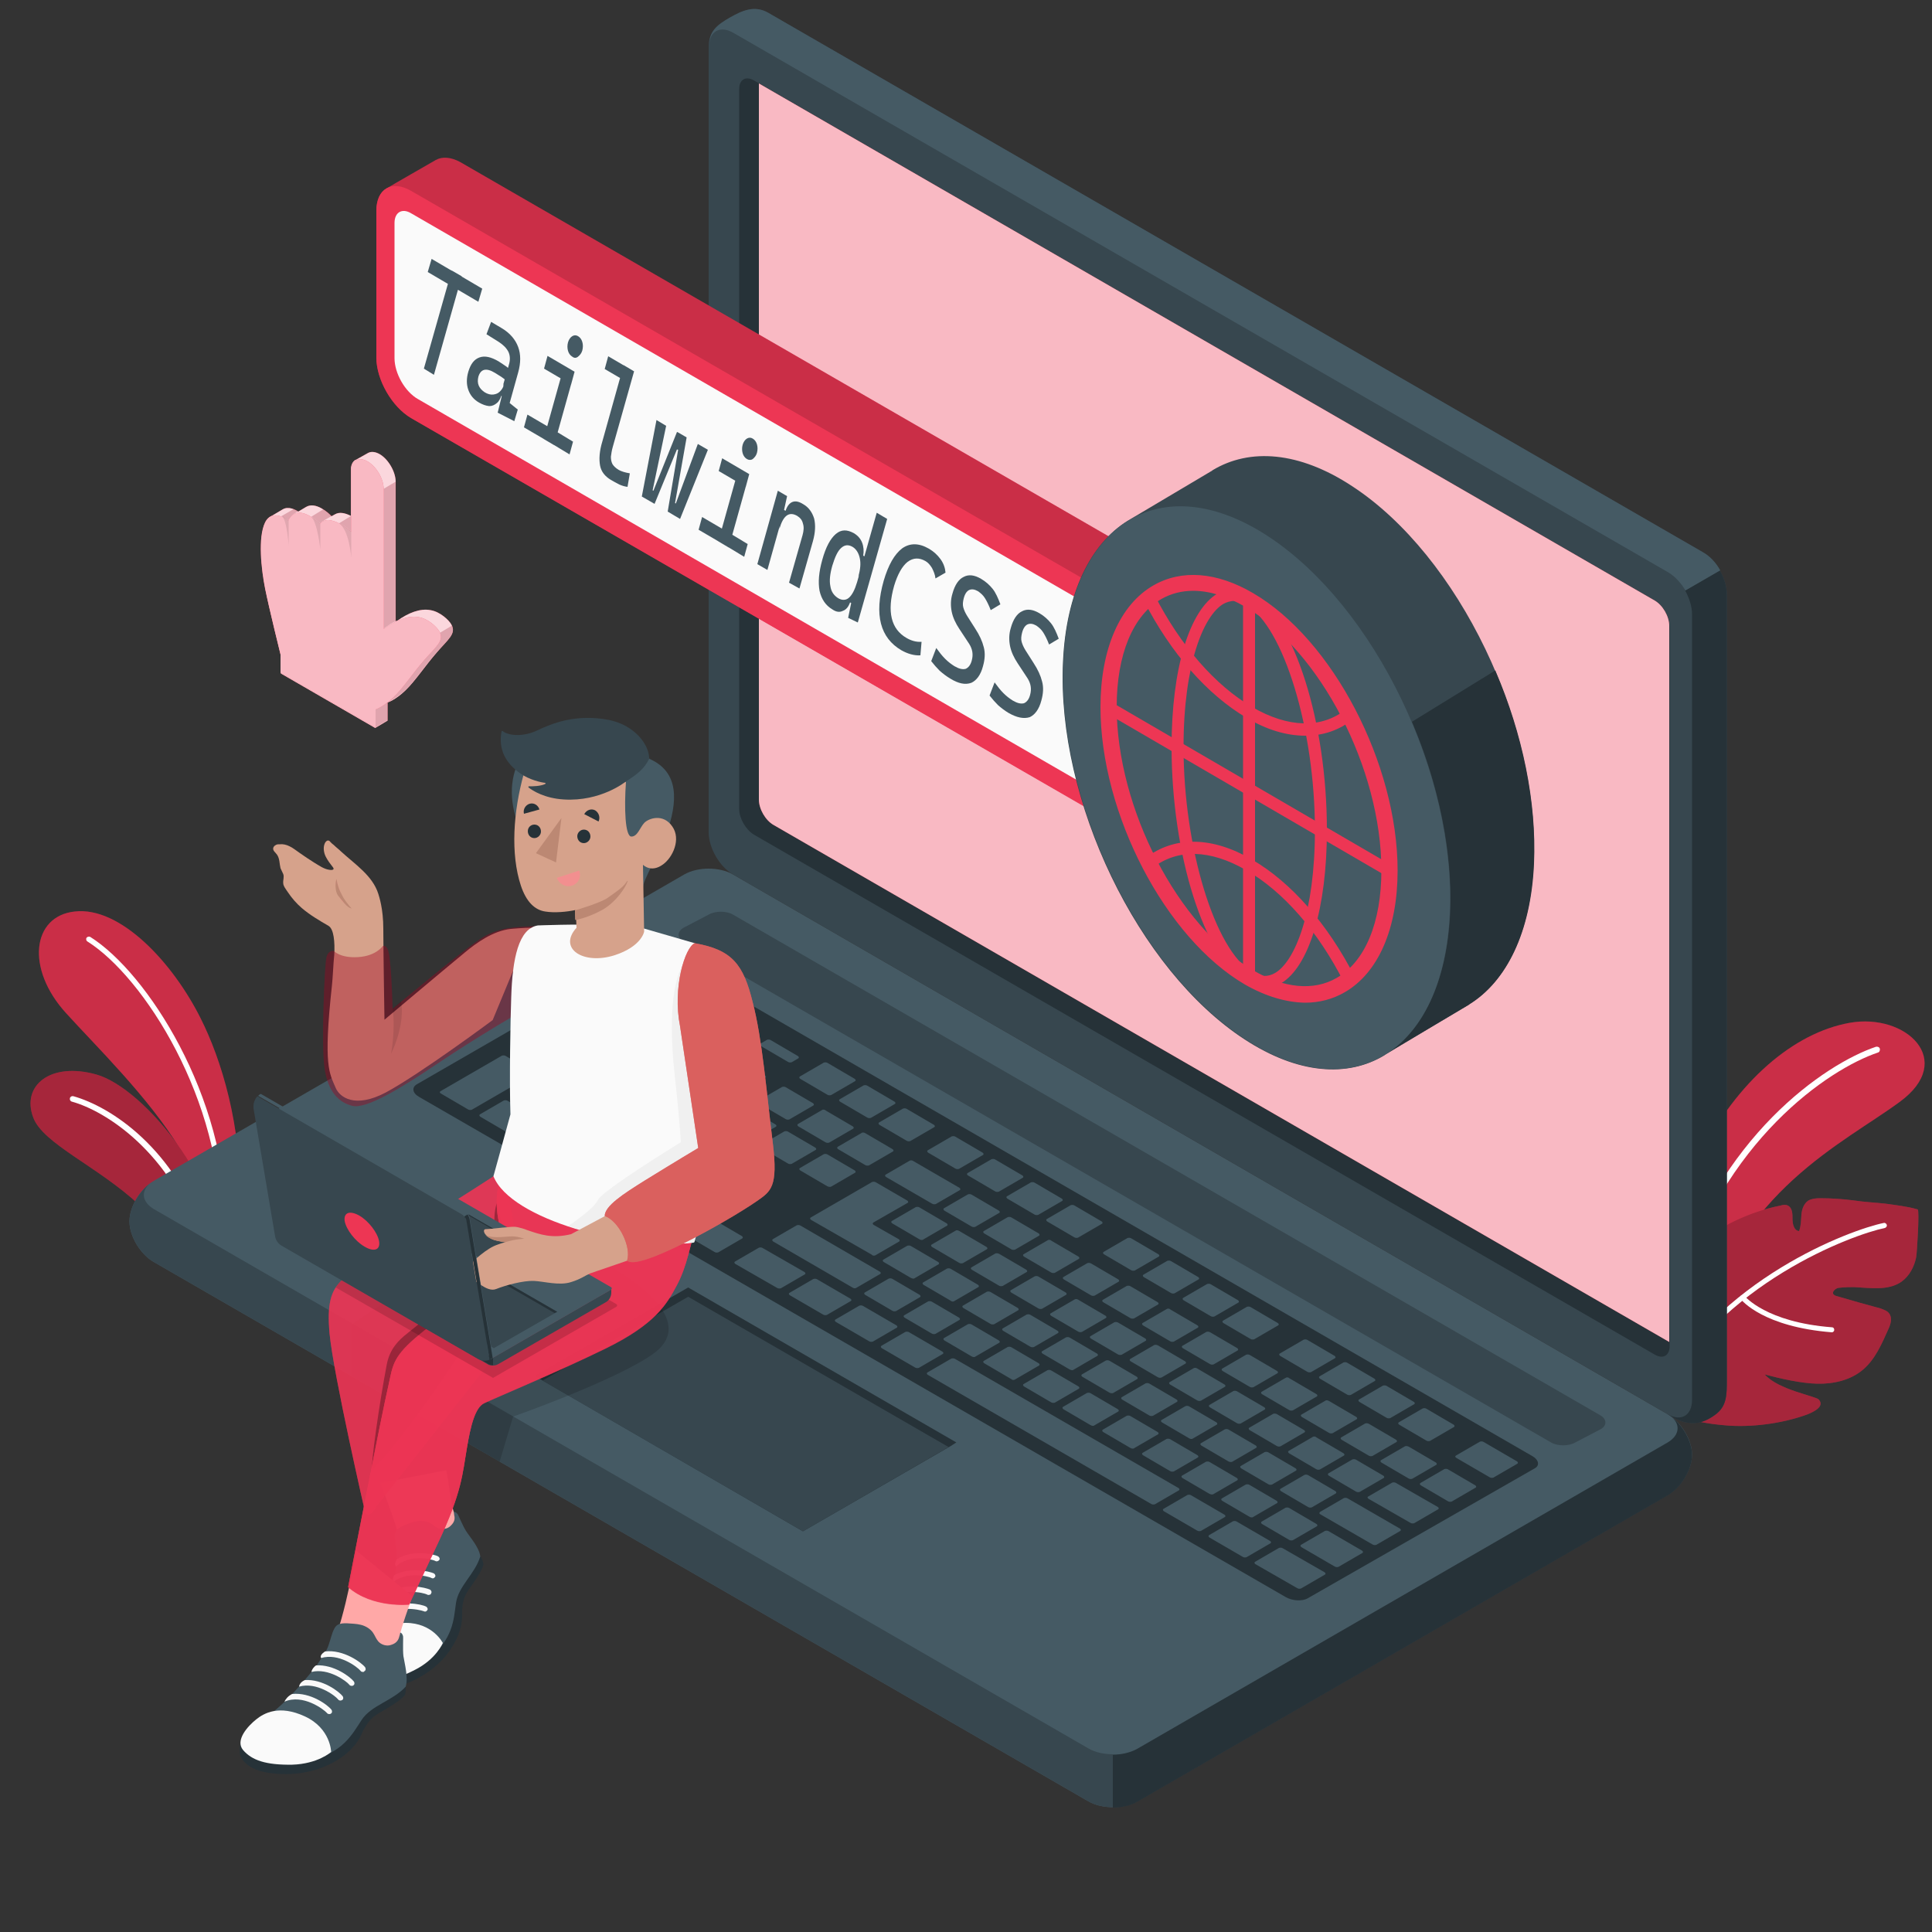 <?xml version="1.0" encoding="utf-8"?>
<!-- Generator: Adobe Illustrator 27.8.0, SVG Export Plug-In . SVG Version: 6.00 Build 0)  -->
<svg version="1.1" id="Camada_1" xmlns="http://www.w3.org/2000/svg" xmlns:xlink="http://www.w3.org/1999/xlink" x="0px" y="0px"
	 viewBox="0 0 500 500" style="enable-background:new 0 0 500 500;" xml:space="preserve">
<rect x="0" y="0" width="500" height="500" fill="#333333" stroke="none"/>
<style type="text/css">
	.st0{display:none;}
	.st1{display:inline;fill:#F0F0F0;}
	.st2{display:inline;fill:#E0E0E0;}
	.st3{display:inline;fill:url(#SVGID_1_);}
	.st4{fill:#ED3654;}
	.st5{opacity:0.15;enable-background:new    ;}
	.st6{fill:#FFFFFF;}
	.st7{opacity:0.3;enable-background:new    ;}
	.st8{fill:#455A64;}
	.st9{fill:#37474F;}
	.st10{fill:#263238;}
	.st11{opacity:0.65;fill:#FFFFFF;enable-background:new    ;}
	.st12{fill:#FAFAFA;}
	.st13{opacity:0.8;fill:#FFFFFF;enable-background:new    ;}
	.st14{opacity:0.2;fill:#ED3654;enable-background:new    ;}
	.st15{opacity:0.1;enable-background:new    ;}
	.st16{opacity:0.1;}
	.st17{fill:#FFA8A7;}
	.st18{opacity:0.7;fill:#ED3654;enable-background:new    ;}
	.st19{fill:#D6A28B;}
	.st20{fill:#F28F8F;}
	.st21{opacity:0.3;fill:#FF0031;enable-background:new    ;}
	.st22{fill:#F0F0F0;}
	.st23{fill:#BC8873;}
	.st24{fill:#DA605F;}
	.st25{opacity:0.7;fill:#DA605F;enable-background:new    ;}
</style>
<g id="Floor" class="st0">
	<path id="Floor_7_" class="st1" d="M81.8,446.2c-92.9-53.6-92.9-140.6,0-194.2s243.5-53.6,336.4,0c92.9,53.6,92.9,140.6,0,194.2
		S174.7,499.8,81.8,446.2z"/>
</g>
<g id="Shadows" class="st0">
	<path id="Shadow_11_" class="st2" d="M207.7,456.3L65.9,374.4c-5.5-3.2-5.5-8.4,0-11.6l229.6-132.7c2.3-1.3,6-1.3,8.3,0L449,314.1
		c2.9,1.7,2.9,5.9,0,7.6L216,456.3C213.7,457.6,209.9,457.6,207.7,456.3z"/>
	<ellipse id="Shadow_14_" class="st2" cx="384.3" cy="414.6" rx="52.6" ry="30.3"/>
	
		<linearGradient id="SVGID_1_" gradientUnits="userSpaceOnUse" x1="438.202" y1="391.736" x2="125.254" y2="88.652" gradientTransform="matrix(1 0 0 -1 0 499.89)">
		<stop  offset="0" style="stop-color:#455A64"/>
		<stop  offset="0.107" style="stop-color:#4D5863"/>
		<stop  offset="0.275" style="stop-color:#635461"/>
		<stop  offset="0.482" style="stop-color:#884C5E"/>
		<stop  offset="0.72" style="stop-color:#BB415A"/>
		<stop  offset="0.983" style="stop-color:#FB3454"/>
		<stop  offset="1" style="stop-color:#FF3354"/>
	</linearGradient>
	<path class="st3" d="M30.5,218.1c-38,94.5,2.2,233.7,134.5,238.8c292,11.1,329.2-56,328-193.6c-1.3-140.6-0.3-209.6-210.3-193.4
		C130.6,81.5,60.1,144.4,30.5,218.1z"/>
</g>
<g id="Plants">
	<g id="Plants_00000032648081224029073070000012292881745729945014_">
		<g id="XMLID_00000033344890202642007550000017457117218888938136_">
			<g id="XMLID_00000169533892390962597710000008029869159595894667_">
				<path id="XMLID_00000011028112744927436800000017317158355720376491_" class="st4" d="M429.9,341.1c0,0,0.3-23.2,10-42.2
					c9.7-19,24.2-31.6,38.8-34.2c14.5-2.6,27.7,9.7,12.9,20.5c-14.7,10.8-41.6,23-51,58.9L429.9,341.1z"/>
				<path id="XMLID_00000021080274185204161400000002235383220089774506_" class="st5" d="M429.9,341.1c0,0,0.3-23.2,10-42.2
					c9.7-19,24.2-31.6,38.8-34.2c14.5-2.6,27.7,9.7,12.9,20.5c-14.7,10.8-41.6,23-51,58.9L429.9,341.1z"/>
			</g>
			<path id="XMLID_00000044138396180692692400000014874282777253175685_" class="st6" d="M433.6,334.7c-0.1,0-0.1,0-0.2,0
				c-0.4-0.1-0.7-0.6-0.5-1c11.7-39.6,39.5-58.4,52.6-62.8c0.4-0.1,0.9,0.1,1,0.5c0.1,0.4-0.1,0.9-0.5,1
				c-12.8,4.3-40.1,22.8-51.6,61.8C434.3,334.5,433.9,334.7,433.6,334.7z"/>
		</g>
		<g id="Plant_00000057831037256557575620000007589170122904727474_">
			<path class="st4" d="M428.4,363c5.4,3.1,8.5,5.1,18.4,5.9c5.9,0.5,13.9-0.3,20.8-2.8c1.8-0.7,4.7-2.1,3.1-3.9
				c-0.8-0.9-10.5-2.5-14-6.5c4.1,1.1,9.4,2.3,13.6,2.4c4.2,0.1,8.6-0.9,11.8-3.6c3.2-2.7,4.9-6.7,6.6-10.5c0.6-1.3,1.1-2.9,0.2-4.1
				c-0.5-0.7-1.5-1-2.3-1.3c-3.7-1-7.3-2-11-3.1c-2.4-0.5-0.7-2.1,0.2-2.2c1.6-0.2,3.1-0.2,4-0.2c4.2,0.2,8.9,1,12.3-1.4
				c2.1-1.5,3.3-3.9,3.8-6.3c0.2-0.9,0.9-12.2,0.4-12.4c-2.7-0.8-5.6-1.1-8.4-1.5c-2.7-0.3-5.3-0.4-7.9-0.8c-3-0.4-6-0.6-9-0.6
				c-1,0-2.1,0.1-3,0.6c-1.2,0.8-1.7,2.3-1.8,3.7c-0.1,1.4-0.1,2.9-0.6,4.2c-1.3-0.1-1.7-1.8-1.7-3.1c0-1.3,0-2.9-1.2-3.5
				c-0.6-0.3-1.3-0.2-1.9,0c-4.1,0.8-8.1,2.2-11.9,4c-1.7,0.8-3.5,1.8-4.7,3.2c-1.8,2.1-2.4,5.1-2.4,8c0,2.8,0.4,5.7,0.2,8.5
				c-2.2-2-5.3-8-5.5-11c-4.8,3.1-7.6,9.4-8.5,18c-0.6,5.7-0.4,13.2,0.3,19C428.2,361.9,428.2,362.9,428.4,363z"/>
			<path class="st7" d="M428.4,363c5.4,3.1,8.5,5.1,18.4,5.9c5.9,0.5,13.9-0.3,20.8-2.8c1.8-0.7,4.7-2.1,3.1-3.9
				c-0.8-0.9-10.5-2.5-14-6.5c4.1,1.1,9.4,2.3,13.6,2.4c4.2,0.1,8.6-0.9,11.8-3.6c3.2-2.7,4.9-6.7,6.6-10.5c0.6-1.3,1.1-2.9,0.2-4.1
				c-0.5-0.7-1.5-1-2.3-1.3c-3.7-1-7.3-2-11-3.1c-2.4-0.5-0.7-2.1,0.2-2.2c1.6-0.2,3.1-0.2,4-0.2c4.2,0.2,8.9,1,12.3-1.4
				c2.1-1.5,3.3-3.9,3.8-6.3c0.2-0.9,0.9-12.2,0.4-12.4c-2.7-0.8-5.6-1.1-8.4-1.5c-2.7-0.3-5.3-0.4-7.9-0.8c-3-0.4-6-0.6-9-0.6
				c-1,0-2.1,0.1-3,0.6c-1.2,0.8-1.7,2.3-1.8,3.7c-0.1,1.4-0.1,2.9-0.6,4.2c-1.3-0.1-1.7-1.8-1.7-3.1c0-1.3,0-2.9-1.2-3.5
				c-0.6-0.3-1.3-0.2-1.9,0c-4.1,0.8-8.1,2.2-11.9,4c-1.7,0.8-3.5,1.8-4.7,3.2c-1.8,2.1-2.4,5.1-2.4,8c0,2.8,0.4,5.7,0.2,8.5
				c-2.2-2-5.3-8-5.5-11c-4.8,3.1-7.6,9.4-8.5,18c-0.6,5.7-0.4,13.2,0.3,19C428.2,361.9,428.2,362.9,428.4,363z"/>
			<g>
				<g>
					<path class="st6" d="M429.3,361.9c0.2,0,0.5-0.1,0.6-0.3c15.4-29.6,49.6-42.1,57.9-43.8c0.3-0.1,0.6-0.4,0.5-0.8
						c-0.1-0.3-0.4-0.6-0.8-0.5c-8.4,1.7-43.1,14.4-58.7,44.5c-0.2,0.3,0,0.7,0.3,0.9C429.1,361.9,429.2,361.9,429.3,361.9z"/>
				</g>
				<g>
					<path class="st6" d="M474.1,344.8c0.3,0,0.6-0.3,0.6-0.6c0-0.4-0.2-0.7-0.6-0.7c-17-1.3-22.5-8-22.6-8.1
						c-0.2-0.3-0.6-0.3-0.9-0.1c-0.3,0.2-0.3,0.6-0.1,0.9C450.8,336.6,456.4,343.4,474.1,344.8C474.1,344.8,474.1,344.8,474.1,344.8
						z"/>
				</g>
			</g>
		</g>
	</g>
	<g id="Plants_00000137849152513426666610000007818088024076164768_">
		<g id="XMLID_00000101061116662308270570000004450830286650988946_">
			<g id="XMLID_00000043456973269503696670000014309257917043680444_">
				<path class="st4" d="M17.1,262.2c7.5,8.3,21.4,21.8,29.4,35c0,0,0,0.1,0.1,0.1c3.1,5.1,5.4,10.2,6,14.9l0.6,8.4l3.5-2l0.6-0.3
					l1.4-0.8l0,0c2-1.2,3.3-3.3,3.4-5.7c0.6-20.4-4.9-37.8-10.2-48.3c-7.2-14.4-20.8-29-32.6-27.6C8.3,237.1,6.6,250.7,17.1,262.2z"
					/>
				<path class="st5" d="M17.1,262.2c7.5,8.3,21.4,21.8,29.4,35c0,0,0,0.1,0.1,0.1c3.1,5.1,5.4,10.2,6,14.9l0.6,8.4l3.5-2l0.6-0.3
					l1.4-0.8l0,0c2-1.2,3.3-3.3,3.4-5.7c0.6-20.4-4.9-37.8-10.2-48.3c-7.2-14.4-20.8-29-32.6-27.6C8.3,237.1,6.6,250.7,17.1,262.2z"
					/>
			</g>
			<path class="st6" d="M22.7,243.7c14.4,9.1,35,40.9,34.5,74.5l1.4-0.8c0.1-33.8-20.6-65.7-35.2-74.9c-0.3-0.2-0.8-0.1-1,0.2
				C22.2,243,22.3,243.5,22.7,243.7z"/>
		</g>
		<g id="XMLID_00000043453797732850134210000014034462239583767723_">
			<g id="XMLID_00000003798859692455353890000007597037645679095451_">
				<path class="st4" d="M8.6,289.2c2.5,6.8,16.8,12.7,27.4,22.6c2.8,2.6,5.2,5.3,7.3,7.9c2.1,2.6,5.7,3.3,8.6,1.7l0,0l1.3-0.7
					l0.1,0l3.5-2c-2-7.7-5.7-15-10-21.3c0,0,0-0.1-0.1-0.1c-7-10.2-15.7-17.5-21.7-19.2C13,274.7,5.5,281,8.6,289.2z"/>
				<path class="st7" d="M8.6,289.2c2.5,6.8,16.8,12.7,27.4,22.6c2.8,2.6,5.2,5.3,7.3,7.9c2.1,2.6,5.7,3.3,8.6,1.7l0,0l1.3-0.7
					l0.1,0l3.5-2c-2-7.7-5.7-15-10-21.3c0,0,0-0.1-0.1-0.1c-7-10.2-15.7-17.5-21.7-19.2C13,274.7,5.5,281,8.6,289.2z"/>
			</g>
			<path class="st6" d="M18.6,285.1c8.7,2.4,25.5,13,33.2,36.2l1.3-0.7c-7.8-23.5-24.5-34.2-34.1-36.9c-0.4-0.1-0.8,0.1-0.9,0.5
				C18,284.6,18.2,285,18.6,285.1z"/>
		</g>
	</g>
</g>
<g id="Device">
	<g id="Laptop_00000144298428092757430210000005432253307644580233_">
		<g>
			<path id="XMLID_00000041993018866380827840000011710611952037031552_" class="st8" d="M437.9,376.4c0,3.8-2.8,8.5-6.3,10.5
				l-137.3,79.3c-3.5,2-9.1,2-12.6,0L39.8,326.6c-3.5-2-6.3-6.7-6.3-10.5c0-3.8,2.8-8.5,6.3-10.5l137.3-79.3c3.5-2,9.1-2,12.6,0
				L431.6,366C435.1,368,437.9,372.7,437.9,376.4z"/>
			<path id="XMLID_00000060017592406516902710000000402160719038129556_" class="st9" d="M33.5,316.1c0,3.8,2.8,8.5,6.3,10.5
				l241.9,139.6c1.7,1,4,1.5,6.3,1.5v-13.7c-2.3,0-4.6-0.5-6.3-1.5L39.8,312.9c-3-1.8-3.4-4.5-1.1-6.5
				C35.7,308.7,33.5,312.7,33.5,316.1z"/>
			<path id="XMLID_00000083801198911696058260000014344283011494246584_" class="st10" d="M288,454.1v13.7c2.3,0,4.6-0.5,6.3-1.5
				l137.3-79.3c3.5-2,6.3-6.7,6.3-10.5c0-3.5-2.5-7.9-5.7-10.1c2.8,2,2.6,5-0.6,6.9l-137.3,79.3C292.5,453.6,290.2,454.1,288,454.1z
				"/>
		</g>
		<g>
			<path id="XMLID_00000100380666201327534920000016965230110852316848_" class="st9" d="M443.8,366.2c3.1-2.2,3.1-5.1,3.1-9.1
				V153.8c0-4-2.8-8.9-6.3-10.9L198.8,3.3c-3.5-2-6.7-0.6-10,1.3c-3.3,1.9-5.4,3.5-5.4,7.5v203.3c0,4,2.8,8.9,6.3,10.9L431.6,366
				C436.9,369.5,440.5,368.5,443.8,366.2z"/>
			<path class="st10" d="M431.6,366c5.3,3.5,8.9,2.6,12.2,0.2c3.1-2.2,3.1-5.1,3.1-9.1V153.8c0-2-0.7-4.2-1.8-6.2l-9,5.2
				c1.1,2,1.8,4.2,1.8,6.2v203.3C437.9,366.3,435.1,368,431.6,366z"/>
			<path id="XMLID_00000050663089886147251080000013651028136757918114_" class="st8" d="M183.5,12.1c0-4,2.8-5.6,6.3-3.6
				l241.9,139.6c1.7,1,3.3,2.7,4.5,4.7l9-5.2h0c-1.1-2-2.7-3.7-4.5-4.7L198.8,3.3c-3.5-2-6.7-0.6-10,1.3
				C185.5,6.5,183.5,8.1,183.5,12.1z"/>
		</g>
		<g>
			<path id="XMLID_00000057827252409910523080000008826274939816086939_" class="st10" d="M428.2,155.4L195.1,20.8
				c-2.1-1.2-3.8-0.2-3.8,2.2v186.4c0,2.4,1.7,5.3,3.8,6.6l233.2,134.6c2.1,1.2,3.8,0.2,3.8-2.2V162
				C432,159.6,430.3,156.6,428.2,155.4z"/>
			<path class="st4" d="M428.2,155.4c2.1,1.2,3.8,4.1,3.8,6.6v185.3L200.2,213.5c-2.1-1.2-3.8-4.1-3.8-6.6V21.6L428.2,155.4z"/>
			<path class="st11" d="M428.2,155.4c2.1,1.2,3.8,4.1,3.8,6.6v185.3L200.2,213.5c-2.1-1.2-3.8-4.1-3.8-6.6V21.6L428.2,155.4z"/>
		</g>
		<path id="XMLID_00000016062106761483523950000005211944503660933509_" class="st9" d="M414.2,366.3L189.7,236.7
			c-1.7-1-4.6-1-6.3,0l-6.5,3.4c-1.7,1-1.7,2.6,0,3.6l224.5,129.6c1.7,1,4.6,1,6.3,0l6.5-3.4C415.9,369,415.9,367.3,414.2,366.3z"/>
		<g id="XMLID_00000082334824361142783050000006135438024451482760_">
			<path id="XMLID_00000150065145121907215220000011593563592268082573_" class="st10" d="M396.5,376.8L172.1,247.2
				c-1.7-1-4.3-1.1-5.8-0.3l-58.4,33.7c-1.4,0.8-1.2,2.3,0.6,3.3l224.2,129.4c1.7,1,4.3,1.2,5.8,0.3l58.7-33.6
				C398.5,379.3,398.3,377.8,396.5,376.8z"/>
			<path id="XMLID_00000173856238276544504920000002008222905806843812_" class="st8" d="M204.9,301.2l6.2-3.6
				c0.2-0.1,0.2-0.4-0.1-0.6l-7-4.1c-0.3-0.2-0.7-0.2-1-0.1l-6.2,3.6c-0.2,0.1-0.2,0.4,0.1,0.6l7,4.1
				C204.2,301.3,204.6,301.3,204.9,301.2z M212.7,287.3l-6.2,3.6c-0.2,0.1-0.2,0.4,0.1,0.6l7,4.1c0.3,0.2,0.7,0.2,1,0.1l6.2-3.6
				c0.2-0.1,0.2-0.4-0.1-0.6l-7-4.1C213.4,287.1,212.9,287.1,212.7,287.3z M235.4,300.4l-6.2,3.6c-0.2,0.1-0.2,0.4,0.1,0.6l11.9,6.9
				c0.3,0.2,0.7,0.2,1,0.1l6.2-3.6c0.2-0.1,0.2-0.4-0.1-0.6l-11.9-6.9C236.1,300.3,235.7,300.2,235.4,300.4z M223,293.2l-6.2,3.6
				c-0.2,0.1-0.2,0.4,0.1,0.6l7,4.1c0.3,0.2,0.7,0.2,1,0.1l6.2-3.6c0.2-0.1,0.2-0.4-0.1-0.6l-7-4.1C223.7,293.1,223.2,293,223,293.2
				z M250.5,309.1l-6.2,3.6c-0.2,0.1-0.2,0.4,0.1,0.6l7,4.1c0.3,0.2,0.7,0.2,1,0.1l6.2-3.6c0.2-0.1,0.2-0.4-0.1-0.6l-7-4.1
				C251.2,309,250.8,309,250.5,309.1z M260.8,315l-6.2,3.6c-0.2,0.1-0.2,0.4,0.1,0.6l7,4.1c0.3,0.2,0.7,0.2,1,0.1l6.2-3.6
				c0.2-0.1,0.2-0.4-0.1-0.6l-7-4.1C261.5,314.9,261.1,314.9,260.8,315z M236.7,330.8l6.2-3.6c0.2-0.1,0.2-0.4-0.1-0.6l-7-4.1
				c-0.3-0.2-0.7-0.2-1-0.1l-6.2,3.6c-0.2,0.1-0.2,0.4,0.1,0.6l7,4.1C236.1,330.9,236.5,331,236.7,330.8z M247,336.7l6.2-3.6
				c0.2-0.1,0.2-0.4-0.1-0.6l-7-4.1c-0.3-0.2-0.7-0.2-1-0.1l-6.2,3.6c-0.2,0.1-0.2,0.4,0.1,0.6l7,4.1
				C246.3,336.9,246.8,336.9,247,336.7z M257.3,342.7l6.2-3.6c0.2-0.1,0.2-0.4-0.1-0.6l-7-4.1c-0.3-0.2-0.7-0.2-1-0.1l-6.2,3.6
				c-0.2,0.1-0.2,0.4,0.1,0.6l7,4.1C256.6,342.8,257,342.8,257.3,342.7z M267.6,348.6l6.2-3.6c0.2-0.1,0.2-0.4-0.1-0.6l-7-4.1
				c-0.3-0.2-0.7-0.2-1-0.1l-6.2,3.6c-0.2,0.1-0.2,0.4,0.1,0.6l7,4.1C266.9,348.7,267.3,348.7,267.6,348.6z M215.1,307.1l6.2-3.6
				c0.2-0.1,0.2-0.4-0.1-0.6l-7-4.1c-0.3-0.2-0.7-0.2-1-0.1l-6.2,3.6c-0.2,0.1-0.2,0.4,0.1,0.6l7,4.1
				C214.5,307.2,214.9,307.2,215.1,307.1z M226.5,324.9l6.2-3.6c0.2-0.1,0.2-0.4-0.1-0.6l-6.5-3.7c-0.3-0.2-0.3-0.4-0.1-0.6l8.9-5.1
				c0.2-0.1,0.2-0.4-0.1-0.6l-8.1-4.7c-0.3-0.2-0.7-0.2-1-0.1l-15.9,9.2c-0.2,0.1-0.2,0.4,0.1,0.6l15.7,9
				C225.8,325,226.2,325,226.5,324.9z M271.1,321l-6.2,3.6c-0.2,0.1-0.2,0.4,0.1,0.6l7,4.1c0.3,0.2,0.7,0.2,1,0.1l6.2-3.6
				c0.2-0.1,0.2-0.4-0.1-0.6l-7-4.1C271.8,320.8,271.3,320.8,271.1,321z M281.4,326.9l-6.2,3.6c-0.2,0.1-0.2,0.4,0.1,0.6l7,4.1
				c0.3,0.2,0.7,0.2,1,0.1l6.2-3.6c0.2-0.1,0.2-0.4-0.1-0.6l-7-4.1C282.1,326.8,281.6,326.8,281.4,326.9z M345.7,386.5
				c0.2-0.1,0.2-0.4-0.1-0.6l-7-4.1c-0.3-0.2-0.7-0.2-1-0.1l-6.2,3.6c-0.2,0.1-0.2,0.4,0.1,0.6l7,4.1c0.3,0.2,0.7,0.2,1,0.1
				L345.7,386.5z M363.6,374.3l-6.2,3.6c-0.2,0.1-0.2,0.4,0.1,0.6l7,4.1c0.3,0.2,0.7,0.2,1,0.1l6.2-3.6c0.2-0.1,0.2-0.4-0.1-0.6
				l-7-4.1C364.2,374.2,363.8,374.2,363.6,374.3z M358.1,382.5c0.2-0.1,0.2-0.4-0.1-0.6l-7-4.1c-0.3-0.2-0.7-0.2-1-0.1l-6.2,3.6
				c-0.2,0.1-0.2,0.4,0.1,0.6l7,4.1c0.3,0.2,0.7,0.2,1,0.1L358.1,382.5z M324.3,392.6l6.2-3.6c0.2-0.1,0.2-0.4-0.1-0.6l-7-4.1
				c-0.3-0.2-0.7-0.2-1-0.1l-6.2,3.6c-0.2,0.1-0.2,0.4,0.1,0.6l7,4.1C323.6,392.7,324.1,392.8,324.3,392.6z M340.8,395
				c0.2-0.1,0.2-0.4-0.1-0.6l-7-4.1c-0.3-0.2-0.7-0.2-1-0.1l-6.2,3.6c-0.2,0.1-0.2,0.4,0.1,0.6l7,4.1c0.3,0.2,0.7,0.2,1,0.1
				L340.8,395z M353.3,368.4l-6.2,3.6c-0.2,0.1-0.2,0.4,0.1,0.6l7,4.1c0.3,0.2,0.7,0.2,1,0.1l6.2-3.6c0.2-0.1,0.2-0.4-0.1-0.6
				l-7-4.1C354,368.3,353.5,368.3,353.3,368.4z M301.9,338.8l-6.2,3.6c-0.2,0.1-0.2,0.4,0.1,0.6l7,4.1c0.3,0.2,0.7,0.2,1,0.1
				l6.2-3.6c0.2-0.1,0.2-0.4-0.1-0.6l-7-4.1C302.6,338.6,302.2,338.6,301.9,338.8z M343,362.5l-6.2,3.6c-0.2,0.1-0.2,0.4,0.1,0.6
				l7,4.1c0.3,0.2,0.7,0.2,1,0.1l6.2-3.6c0.2-0.1,0.2-0.4-0.1-0.6l-7-4.1C343.7,362.4,343.2,362.3,343,362.5z M291.6,332.8l-6.2,3.6
				c-0.2,0.1-0.2,0.4,0.1,0.6l7,4.1c0.3,0.2,0.7,0.2,1,0.1l6.2-3.6c0.2-0.1,0.2-0.4-0.1-0.6l-7-4.1
				C292.3,332.7,291.9,332.7,291.6,332.8z M312.2,344.7l-6.2,3.6c-0.2,0.1-0.2,0.4,0.1,0.6l7,4.1c0.3,0.2,0.7,0.2,1,0.1l6.2-3.6
				c0.2-0.1,0.2-0.4-0.1-0.6l-7-4.1C312.9,344.6,312.4,344.6,312.2,344.7z M322.5,350.6l-6.2,3.6c-0.2,0.1-0.2,0.4,0.1,0.6l7,4.1
				c0.3,0.2,0.7,0.2,1,0.1l6.2-3.6c0.2-0.1,0.2-0.4-0.1-0.6l-7-4.1C323.2,350.5,322.7,350.5,322.5,350.6z M332.7,356.6l-6.2,3.6
				c-0.2,0.1-0.2,0.4,0.1,0.6l7,4.1c0.3,0.2,0.7,0.2,1,0.1l6.2-3.6c0.2-0.1,0.2-0.4-0.1-0.6l-7-4.1
				C333.4,356.4,333,356.4,332.7,356.6z M288.1,360.5l6.2-3.6c0.2-0.1,0.2-0.4-0.1-0.6l-7-4.1c-0.3-0.2-0.7-0.2-1-0.1l-6.2,3.6
				c-0.2,0.1-0.2,0.4,0.1,0.6l7,4.1C287.4,360.6,287.9,360.6,288.1,360.5z M190,274.1l-6.2,3.6c-0.2,0.1-0.2,0.4,0.1,0.6l7,4.1
				c0.3,0.2,0.7,0.2,1,0.1l6.2-3.6c0.2-0.1,0.2-0.4-0.1-0.6l-7-4.1C190.7,274,190.2,274,190,274.1z M202.4,281.3l-6.2,3.6
				c-0.2,0.1-0.2,0.4,0.1,0.6l7,4.1c0.3,0.2,0.7,0.2,1,0.1l6.2-3.6c0.2-0.1,0.2-0.4-0.1-0.6l-7-4.1
				C203.1,281.2,202.7,281.2,202.4,281.3z M179.7,268.2l-6.2,3.6c-0.2,0.1-0.2,0.4,0.1,0.6l7,4.1c0.3,0.2,0.7,0.2,1,0.1l6.2-3.6
				c0.2-0.1,0.2-0.4-0.1-0.6l-7-4.1C180.4,268.1,180,268.1,179.7,268.2z M238.9,320.8l6.2-3.6c0.2-0.1,0.2-0.4-0.1-0.6l-7-4.1
				c-0.3-0.2-0.7-0.2-1-0.1l-6.2,3.6c-0.2,0.1-0.2,0.4,0.1,0.6l7,4.1C238.2,320.9,238.7,321,238.9,320.8z M163.2,265.9
				c-0.2,0.1-0.2,0.4,0.1,0.6l7,4.1c0.3,0.2,0.7,0.2,1,0.1l6.2-3.6c0.2-0.1,0.2-0.4-0.1-0.6l-7-4.1c-0.3-0.2-0.7-0.2-1-0.1
				L163.2,265.9z M277.8,354.5l6.2-3.6c0.2-0.1,0.2-0.4-0.1-0.6l-7-4.1c-0.3-0.2-0.7-0.2-1-0.1l-6.2,3.6c-0.2,0.1-0.2,0.4,0.1,0.6
				l7,4.1C277.2,354.6,277.6,354.7,277.8,354.5z M151.9,281.8l6.2-3.6c0.2-0.1,0.2-0.4-0.1-0.6l-7-4.1c-0.3-0.2-0.7-0.2-1-0.1
				l-6.2,3.6c-0.2,0.1-0.2,0.4,0.1,0.6l7,4.1C151.2,281.9,151.6,281.9,151.9,281.8z M171.9,282.1l6.2-3.6c0.2-0.1,0.2-0.4-0.1-0.6
				l-7-4.1c-0.3-0.2-0.7-0.2-1-0.1l-6.2,3.6c-0.2,0.1-0.2,0.4,0.1,0.6l7,4.1C171.2,282.2,171.6,282.2,171.9,282.1z M153.5,271.5
				c-0.2,0.1-0.2,0.4,0.1,0.6l7,4.1c0.3,0.2,0.7,0.2,1,0.1l6.2-3.6c0.2-0.1,0.2-0.4-0.1-0.6l-7-4.1c-0.3-0.2-0.7-0.2-1-0.1
				L153.5,271.5z M157.4,266.1l-7-4.1c-0.3-0.2-0.7-0.2-1-0.1l-15.9,9.2c-0.2,0.1-0.2,0.4,0.1,0.6l7,4.1c0.3,0.2,0.7,0.2,1,0.1
				l15.9-9.2C157.8,266.5,157.7,266.3,157.4,266.1z M180.2,279.8l-6.2,3.6c-0.2,0.1-0.2,0.4,0.1,0.6l7,4.1c0.3,0.2,0.7,0.2,1,0.1
				l6.2-3.6c0.2-0.1,0.2-0.4-0.1-0.6l-7-4.1C180.9,279.7,180.5,279.6,180.2,279.8z M257.6,324.4l-6.2,3.6c-0.2,0.1-0.2,0.4,0.1,0.6
				l7,4.1c0.3,0.2,0.7,0.2,1,0.1l6.2-3.6c0.2-0.1,0.2-0.4-0.1-0.6l-7-4.1C258.2,324.3,257.8,324.3,257.6,324.4z M168.3,284.2
				c0.2-0.1,0.2-0.4-0.1-0.6l-7-4.1c-0.3-0.2-0.7-0.2-1-0.1l-6.2,3.6c-0.2,0.1-0.2,0.4,0.1,0.6l7,4.1c0.3,0.2,0.7,0.2,1,0.1
				L168.3,284.2z M247.3,318.5l-6.2,3.6c-0.2,0.1-0.2,0.4,0.1,0.6l7,4.1c0.3,0.2,0.7,0.2,1,0.1l6.2-3.6c0.2-0.1,0.2-0.4-0.1-0.6
				l-7-4.1C248,318.4,247.5,318.3,247.3,318.5z M335.4,380.6c0.2-0.1,0.2-0.4-0.1-0.6l-7-4.1c-0.3-0.2-0.7-0.2-1-0.1l-6.2,3.6
				c-0.2,0.1-0.2,0.4,0.1,0.6l7,4.1c0.3,0.2,0.7,0.2,1,0.1L335.4,380.6z M339.7,371.9l-6.2,3.6c-0.2,0.1-0.2,0.4,0.1,0.6l7,4.1
				c0.3,0.2,0.7,0.2,1,0.1l6.2-3.6c0.2-0.1,0.2-0.4-0.1-0.6l-7-4.1C340.4,371.7,340,371.7,339.7,371.9z M318.9,378.3l6.2-3.6
				c0.2-0.1,0.2-0.4-0.1-0.6l-7-4.1c-0.3-0.2-0.7-0.2-1-0.1l-6.2,3.6c-0.2,0.1-0.2,0.4,0.1,0.6l7,4.1
				C318.2,378.4,318.7,378.4,318.9,378.3z M308.7,372.3l6.2-3.6c0.2-0.1,0.2-0.4-0.1-0.6l-7-4.1c-0.3-0.2-0.7-0.2-1-0.1l-6.2,3.6
				c-0.2,0.1-0.2,0.4,0.1,0.6l7,4.1C308,372.4,308.4,372.5,308.7,372.3z M298.4,366.4l6.2-3.6c0.2-0.1,0.2-0.4-0.1-0.6l-7-4.1
				c-0.3-0.2-0.7-0.2-1-0.1l-6.2,3.6c-0.2,0.1-0.2,0.4,0.1,0.6l7,4.1C297.7,366.5,298.1,366.5,298.4,366.4z M329.5,365.9l-6.2,3.6
				c-0.2,0.1-0.2,0.4,0.1,0.6l7,4.1c0.3,0.2,0.7,0.2,1,0.1l6.2-3.6c0.2-0.1,0.2-0.4-0.1-0.6l-7-4.1
				C330.2,365.8,329.7,365.8,329.5,365.9z M319.2,360l-6.2,3.6c-0.2,0.1-0.2,0.4,0.1,0.6l7,4.1c0.3,0.2,0.7,0.2,1,0.1l6.2-3.6
				c0.2-0.1,0.2-0.4-0.1-0.6l-7-4.1C319.9,359.9,319.4,359.9,319.2,360z M278.1,336.3l-6.2,3.6c-0.2,0.1-0.2,0.4,0.1,0.6l7,4.1
				c0.3,0.2,0.7,0.2,1,0.1l6.2-3.6c0.2-0.1,0.2-0.4-0.1-0.6l-7-4.1C278.8,336.2,278.4,336.1,278.1,336.3z M288.4,342.2l-6.2,3.6
				c-0.2,0.1-0.2,0.4,0.1,0.6l7,4.1c0.3,0.2,0.7,0.2,1,0.1l6.2-3.6c0.2-0.1,0.2-0.4-0.1-0.6l-7-4.1
				C289.1,342.1,288.6,342.1,288.4,342.2z M267.8,330.3l-6.2,3.6c-0.2,0.1-0.2,0.4,0.1,0.6l7,4.1c0.3,0.2,0.7,0.2,1,0.1l6.2-3.6
				c0.2-0.1,0.2-0.4-0.1-0.6l-7-4.1C268.5,330.2,268.1,330.2,267.8,330.3z M308.9,354.1l-6.2,3.6c-0.2,0.1-0.2,0.4,0.1,0.6l7,4.1
				c0.3,0.2,0.7,0.2,1,0.1l6.2-3.6c0.2-0.1,0.2-0.4-0.1-0.6l-7-4.1C309.6,354,309.2,353.9,308.9,354.1z M298.7,348.1l-6.2,3.6
				c-0.2,0.1-0.2,0.4,0.1,0.6l7,4.1c0.3,0.2,0.7,0.2,1,0.1l6.2-3.6c0.2-0.1,0.2-0.4-0.1-0.6l-7-4.1C299.3,348,298.9,348,298.7,348.1
				z M314,386.7l6.2-3.6c0.2-0.1,0.2-0.4-0.1-0.6l-7-4.1c-0.3-0.2-0.7-0.2-1-0.1l-6.2,3.6c-0.2,0.1-0.2,0.4,0.1,0.6l7,4.1
				C313.4,386.8,313.8,386.8,314,386.7z M367.7,384.4l7,4.1c0.3,0.2,0.7,0.2,1,0.1l6.2-3.6c0.2-0.1,0.2-0.4-0.1-0.6l-7-4.1
				c-0.3-0.2-0.7-0.2-1-0.1l-6.2,3.6C367.4,384,367.4,384.2,367.7,384.4z M354.2,387.9l10.8,6.2c0.3,0.2,0.7,0.2,1,0.1l6.2-3.6
				c0.2-0.1,0.2-0.4-0.1-0.6l-10.8-6.2c-0.3-0.2-0.7-0.2-1-0.1l-6.2,3.6C353.8,387.4,353.9,387.7,354.2,387.9z M376.9,377.3l8.6,5
				c0.3,0.2,0.7,0.2,1,0.1l6.2-3.6c0.2-0.1,0.2-0.4-0.1-0.6l-8.6-5c-0.3-0.2-0.7-0.2-1-0.1l-6.2,3.6
				C376.5,376.9,376.6,377.1,376.9,377.3z M376.3,369.3c0.2-0.1,0.2-0.4-0.1-0.6l-7-4.1c-0.3-0.2-0.7-0.2-1-0.1l-6.2,3.6
				c-0.2,0.1-0.2,0.4,0.1,0.6l7,4.1c0.3,0.2,0.7,0.2,1,0.1L376.3,369.3z M341.7,391.9l13.5,7.8c0.3,0.2,0.7,0.2,1,0.1l6.2-3.6
				c0.2-0.1,0.2-0.4-0.1-0.6l-13.5-7.8c-0.3-0.2-0.7-0.2-1-0.1l-6.2,3.6C341.4,391.5,341.4,391.8,341.7,391.9z M336.8,400.4l8.6,5
				c0.3,0.2,0.7,0.2,1,0.1l6.2-3.6c0.2-0.1,0.2-0.4-0.1-0.6l-8.6-5c-0.3-0.2-0.7-0.2-1-0.1l-6.2,3.6
				C336.5,399.9,336.5,400.2,336.8,400.4z M299.9,325.2c0.2-0.1,0.2-0.4-0.1-0.6l-7-4.1c-0.3-0.2-0.7-0.2-1-0.1l-6.2,3.6
				c-0.2,0.1-0.2,0.4,0.1,0.6l7,4.1c0.3,0.2,0.7,0.2,1,0.1L299.9,325.2z M320.5,337.1c0.2-0.1,0.2-0.4-0.1-0.6l-7-4.1
				c-0.3-0.2-0.7-0.2-1-0.1l-6.2,3.6c-0.2,0.1-0.2,0.4,0.1,0.6l7,4.1c0.3,0.2,0.7,0.2,1,0.1L320.5,337.1z M366,363.4
				c0.2-0.1,0.2-0.4-0.1-0.6l-7-4.1c-0.3-0.2-0.7-0.2-1-0.1l-6.2,3.6c-0.2,0.1-0.2,0.4,0.1,0.6l7,4.1c0.3,0.2,0.7,0.2,1,0.1
				L366,363.4z M310.2,331.1c0.2-0.1,0.2-0.4-0.1-0.6l-7-4.1c-0.3-0.2-0.7-0.2-1-0.1l-6.2,3.6c-0.2,0.1-0.2,0.4,0.1,0.6l7,4.1
				c0.3,0.2,0.7,0.2,1,0.1L310.2,331.1z M330.8,343c0.2-0.1,0.2-0.4-0.1-0.6l-7-4.1c-0.3-0.2-0.7-0.2-1-0.1l-6.2,3.6
				c-0.2,0.1-0.2,0.4,0.1,0.6l7,4.1c0.3,0.2,0.7,0.2,1,0.1L330.8,343z M324.8,404.2c-0.2,0.1-0.2,0.4,0.1,0.6l10.8,6.2
				c0.3,0.2,0.7,0.2,1,0.1l6.2-3.6c0.2-0.1,0.2-0.4-0.1-0.6l-10.8-6.2c-0.3-0.2-0.7-0.2-1-0.1L324.8,404.2z M345.5,351.5
				c0.2-0.1,0.2-0.4-0.1-0.6l-7-4.1c-0.3-0.2-0.7-0.2-1-0.1l-6.2,3.6c-0.2,0.1-0.2,0.4,0.1,0.6l7,4.1c0.3,0.2,0.7,0.2,1,0.1
				L345.5,351.5z M355.8,357.4c0.2-0.1,0.2-0.4-0.1-0.6l-7-4.1c-0.3-0.2-0.7-0.2-1-0.1l-6.2,3.6c-0.2,0.1-0.2,0.4,0.1,0.6l7,4.1
				c0.3,0.2,0.7,0.2,1,0.1L355.8,357.4z M134.5,294.3c-0.2,0.1-0.2,0.4,0.1,0.6l17.3,10c0.3,0.2,0.7,0.2,1,0.1l6.2-3.6
				c0.2-0.1,0.2-0.4-0.1-0.6l-17.3-10c-0.3-0.2-0.7-0.2-1-0.1L134.5,294.3z M157.2,307.4c-0.2,0.1-0.2,0.4,0.1,0.6l7,4.1
				c0.3,0.2,0.7,0.2,1,0.1l6.2-3.6c0.2-0.1,0.2-0.4-0.1-0.6l-7-4.1c-0.3-0.2-0.7-0.2-1-0.1L157.2,307.4z M303.8,380.8l6.2-3.6
				c0.2-0.1,0.2-0.4-0.1-0.6l-7-4.1c-0.3-0.2-0.7-0.2-1-0.1l-6.2,3.6c-0.2,0.1-0.2,0.4,0.1,0.6l7,4.1
				C303.1,380.9,303.5,380.9,303.8,380.8z M177.8,319.3c-0.2,0.1-0.2,0.4,0.1,0.6l7,4.1c0.3,0.2,0.7,0.2,1,0.1l6.2-3.6
				c0.2-0.1,0.2-0.4-0.1-0.6l-7-4.1c-0.3-0.2-0.7-0.2-1-0.1L177.8,319.3z M124.2,288.4c-0.2,0.1-0.2,0.4,0.1,0.6l7,4.1
				c0.3,0.2,0.7,0.2,1,0.1l6.2-3.6c0.2-0.1,0.2-0.4-0.1-0.6l-7-4.1c-0.3-0.2-0.7-0.2-1-0.1L124.2,288.4z M114.1,283l7,4.1
				c0.3,0.2,0.7,0.2,1,0.1l15.9-9.2c0.2-0.1,0.2-0.4-0.1-0.6l-7-4.1c-0.3-0.2-0.7-0.2-1-0.1l-15.9,9.2
				C113.7,282.6,113.8,282.8,114.1,283z M216.2,341.5c-0.2,0.1-0.2,0.4,0.1,0.6l8.6,5c0.3,0.2,0.7,0.2,1,0.1l6.2-3.6
				c0.2-0.1,0.2-0.4-0.1-0.6l-8.6-5c-0.3-0.2-0.7-0.2-1-0.1L216.2,341.5z M190.2,326.5c-0.2,0.1-0.2,0.4,0.1,0.6l10.8,6.2
				c0.3,0.2,0.7,0.2,1,0.1l6.2-3.6c0.2-0.1,0.2-0.4-0.1-0.6l-10.8-6.2c-0.3-0.2-0.7-0.2-1-0.1L190.2,326.5z M240,355.2
				c-0.2,0.1-0.2,0.4,0.1,0.6l57.8,33.4c0.3,0.2,0.7,0.2,1,0.1l6.2-3.6c0.2-0.1,0.2-0.4-0.1-0.6l-57.8-33.4c-0.3-0.2-0.7-0.2-1-0.1
				L240,355.2z M301.1,390.5c-0.2,0.1-0.2,0.4,0.1,0.6l8.6,5c0.3,0.2,0.7,0.2,1,0.1l6.2-3.6c0.2-0.1,0.2-0.4-0.1-0.6l-8.6-5
				c-0.3-0.2-0.7-0.2-1-0.1L301.1,390.5z M228.1,348.3c-0.2,0.1-0.2,0.4,0.1,0.6l8.6,5c0.3,0.2,0.7,0.2,1,0.1l6.2-3.6
				c0.2-0.1,0.2-0.4-0.1-0.6l-8.6-5c-0.3-0.2-0.7-0.2-1-0.1L228.1,348.3z M312.9,397.3c-0.2,0.1-0.2,0.4,0.1,0.6l8.6,5
				c0.3,0.2,0.7,0.2,1,0.1l6.2-3.6c0.2-0.1,0.2-0.4-0.1-0.6l-8.6-5c-0.3-0.2-0.7-0.2-1-0.1L312.9,397.3z M204.3,334.6
				c-0.2,0.1-0.2,0.4,0.1,0.6l8.6,5c0.3,0.2,0.7,0.2,1,0.1l6.2-3.6c0.2-0.1,0.2-0.4-0.1-0.6l-8.6-5c-0.3-0.2-0.7-0.2-1-0.1
				L204.3,334.6z M167.5,313.4c-0.2,0.1-0.2,0.4,0.1,0.6l7,4.1c0.3,0.2,0.7,0.2,1,0.1l6.2-3.6c0.2-0.1,0.2-0.4-0.1-0.6l-7-4.1
				c-0.3-0.2-0.7-0.2-1-0.1L167.5,313.4z M152.4,293.4l6.2-3.6c0.2-0.1,0.2-0.4-0.1-0.6l-7-4.1c-0.3-0.2-0.7-0.2-1-0.1l-6.2,3.6
				c-0.2,0.1-0.2,0.4,0.1,0.6l7,4.1C151.7,293.5,152.1,293.5,152.4,293.4z M194.6,295.2l6.2-3.6c0.2-0.1,0.2-0.4-0.1-0.6l-7-4.1
				c-0.3-0.2-0.7-0.2-1-0.1l-6.2,3.6c-0.2,0.1-0.2,0.4,0.1,0.6l7,4.1C193.9,295.3,194.3,295.4,194.6,295.2z M221.6,333.3l6.2-3.6
				c0.2-0.1,0.2-0.4-0.1-0.6l-20.5-11.9c-0.3-0.2-0.7-0.2-1-0.1l-6.2,3.6c-0.2,0.1-0.2,0.4,0.1,0.6l20.5,11.9
				C220.9,333.4,221.3,333.5,221.6,333.3z M168.9,295.7c0.2-0.1,0.2-0.4-0.1-0.6l-7-4.1c-0.3-0.2-0.7-0.2-1-0.1l-6.2,3.6
				c-0.2,0.1-0.2,0.4,0.1,0.6l7,4.1c0.3,0.2,0.7,0.2,1,0.1L168.9,295.7z M172.4,293.7l6.2-3.6c0.2-0.1,0.2-0.4-0.1-0.6l-7-4.1
				c-0.3-0.2-0.7-0.2-1-0.1l-6.2,3.6c-0.2,0.1-0.2,0.4,0.1,0.6l7,4.1C171.7,293.8,172.2,293.8,172.4,293.7z M231.9,339.3l6.2-3.6
				c0.2-0.1,0.2-0.4-0.1-0.6l-7-4.1c-0.3-0.2-0.7-0.2-1-0.1l-6.2,3.6c-0.2,0.1-0.2,0.4,0.1,0.6l7,4.1
				C231.2,339.4,231.6,339.4,231.9,339.3z M191.6,308.8c0.2-0.1,0.2-0.4-0.1-0.6l-7-4.1c-0.3-0.2-0.7-0.2-1-0.1l-6.2,3.6
				c-0.2,0.1-0.2,0.4,0.1,0.6l7,4.1c0.3,0.2,0.7,0.2,1,0.1L191.6,308.8z M283.2,368.9l6.2-3.6c0.2-0.1,0.2-0.4-0.1-0.6l-7-4.1
				c-0.3-0.2-0.7-0.2-1-0.1l-6.2,3.6c-0.2,0.1-0.2,0.4,0.1,0.6l7,4.1C282.5,369,283,369.1,283.2,368.9z M273,363l6.2-3.6
				c0.2-0.1,0.2-0.4-0.1-0.6l-7-4.1c-0.3-0.2-0.7-0.2-1-0.1l-6.2,3.6c-0.2,0.1-0.2,0.4,0.1,0.6l7,4.1
				C272.3,363.1,272.7,363.1,273,363z M293.5,374.8l6.2-3.6c0.2-0.1,0.2-0.4-0.1-0.6l-7-4.1c-0.3-0.2-0.7-0.2-1-0.1l-6.2,3.6
				c-0.2,0.1-0.2,0.4,0.1,0.6l7,4.1C292.8,374.9,293.3,375,293.5,374.8z M252.4,351.1l6.2-3.6c0.2-0.1,0.2-0.4-0.1-0.6l-7-4.1
				c-0.3-0.2-0.7-0.2-1-0.1l-6.2,3.6c-0.2,0.1-0.2,0.4,0.1,0.6l7,4.1C251.7,351.2,252.2,351.3,252.4,351.1z M262.7,357l6.2-3.6
				c0.2-0.1,0.2-0.4-0.1-0.6l-7-4.1c-0.3-0.2-0.7-0.2-1-0.1l-6.2,3.6c-0.2,0.1-0.2,0.4,0.1,0.6l7,4.1
				C262,357.2,262.4,357.2,262.7,357z M242.1,345.2l6.2-3.6c0.2-0.1,0.2-0.4-0.1-0.6l-7-4.1c-0.3-0.2-0.7-0.2-1-0.1l-6.2,3.6
				c-0.2,0.1-0.2,0.4,0.1,0.6l7,4.1C241.4,345.3,241.9,345.3,242.1,345.2z M186,262.1c0.2-0.1,0.2-0.4-0.1-0.6l-7-4.1
				c-0.3-0.2-0.7-0.2-1-0.1l-1.7,1c-0.2,0.1-0.2,0.4,0.1,0.6l7,4.1c0.3,0.2,0.7,0.2,1,0.1L186,262.1z M241.8,291.7
				c0.2-0.1,0.2-0.4-0.1-0.6l-7-4.1c-0.3-0.2-0.7-0.2-1-0.1l-6.2,3.6c-0.2,0.1-0.2,0.4,0.1,0.6l7,4.1c0.3,0.2,0.7,0.2,1,0.1
				L241.8,291.7z M221.3,279.8c0.2-0.1,0.2-0.4-0.1-0.6l-7-4.1c-0.3-0.2-0.7-0.2-1-0.1l-6.2,3.6c-0.2,0.1-0.2,0.4,0.1,0.6l7,4.1
				c0.3,0.2,0.7,0.2,1,0.1L221.3,279.8z M254.4,298.9c0.2-0.1,0.2-0.4-0.1-0.6l-7-4.1c-0.3-0.2-0.7-0.2-1-0.1l-6.2,3.6
				c-0.2,0.1-0.2,0.4,0.1,0.6l7,4.1c0.3,0.2,0.7,0.2,1,0.1L254.4,298.9z M231.6,285.7c0.2-0.1,0.2-0.4-0.1-0.6l-7-4.1
				c-0.3-0.2-0.7-0.2-1-0.1l-6.2,3.6c-0.2,0.1-0.2,0.4,0.1,0.6l7,4.1c0.3,0.2,0.7,0.2,1,0.1L231.6,285.7z M274.9,310.8
				c0.2-0.1,0.2-0.4-0.1-0.6l-7-4.1c-0.3-0.2-0.7-0.2-1-0.1l-6.2,3.6c-0.2,0.1-0.2,0.4,0.1,0.6l7,4.1c0.3,0.2,0.7,0.2,1,0.1
				L274.9,310.8z M264.7,304.8c0.2-0.1,0.2-0.4-0.1-0.6l-7-4.1c-0.3-0.2-0.7-0.2-1-0.1l-6.2,3.6c-0.2,0.1-0.2,0.4,0.1,0.6l7,4.1
				c0.3,0.2,0.7,0.2,1,0.1L264.7,304.8z M206.6,273.9c0.2-0.1,0.2-0.4-0.1-0.6l-7-4.1c-0.3-0.2-0.7-0.2-1-0.1l-1.7,1
				c-0.2,0.1-0.2,0.4,0.1,0.6l7,4.1c0.3,0.2,0.7,0.2,1,0.1L206.6,273.9z M175.8,256.1c0.2-0.1,0.2-0.4-0.1-0.6l-7-4.1
				c-0.3-0.2-0.7-0.2-1-0.1l-1.7,1c-0.2,0.1-0.2,0.4,0.1,0.6l7,4.1c0.3,0.2,0.7,0.2,1,0.1L175.8,256.1z M167.3,261
				c0.2-0.1,0.2-0.4-0.1-0.6l-7-4.1c-0.3-0.2-0.7-0.2-1-0.1L153,260c-0.2,0.1-0.2,0.4,0.1,0.6l7,4.1c0.3,0.2,0.7,0.2,1,0.1
				L167.3,261z M142.1,287.4l6.2-3.6c0.2-0.1,0.2-0.4-0.1-0.6l-7-4.1c-0.3-0.2-0.7-0.2-1-0.1l-6.2,3.6c-0.2,0.1-0.2,0.4,0.1,0.6
				l7,4.1C141.4,287.6,141.9,287.6,142.1,287.4z M196.3,268c0.2-0.1,0.2-0.4-0.1-0.6l-7-4.1c-0.3-0.2-0.7-0.2-1-0.1l-1.7,1
				c-0.2,0.1-0.2,0.4,0.1,0.6l7,4.1c0.3,0.2,0.7,0.2,1,0.1L196.3,268z M285.2,316.7c0.2-0.1,0.2-0.4-0.1-0.6l-7-4.1
				c-0.3-0.2-0.7-0.2-1-0.1l-6.2,3.6c-0.2,0.1-0.2,0.4,0.1,0.6l7,4.1c0.3,0.2,0.7,0.2,1,0.1L285.2,316.7z"/>
		</g>
		<g>
			<polygon id="XMLID_00000008844439075272137620000010067234634685640374_" class="st10" points="247.5,373.3 246.1,374.2 
				207.8,396.3 139.8,356.9 138.3,356.1 178.1,333.2 			"/>
			<polygon class="st9" points="140.4,357.3 178.1,335.6 245.5,374.5 207.8,396.3 			"/>
		</g>
	</g>
</g>
<g id="Browser">
	<g id="Www_00000004515767305917452010000003251330407385877379_">
		<g id="www_00000124125963247516398060000013001600953012958852_">
			<g>
				<path class="st4" d="M97.4,54.6c0-2.9,1-4.9,2.6-5.8c1.6-1,11.1-6.4,12.8-7.4c1.6-0.9,3.9-0.8,6.4,0.6l177.6,102.5v58.8
					l-12.7,7.3L106.4,108.2c-5-2.9-9-9.9-9-15.7V54.6z"/>
				<path class="st5" d="M97.4,54.6c0-2.9,1-4.9,2.6-5.8c1.6-1,11.1-6.4,12.8-7.4c1.6-0.9,3.9-0.8,6.4,0.6l177.6,102.5v58.8
					l-12.7,7.3L106.4,108.2c-5-2.9-9-9.9-9-15.7V54.6z"/>
				<path class="st4" d="M106.4,49.4c-5-2.9-9-0.6-9,5.2v37.9c0,5.8,4.1,12.8,9,15.7L284,210.7v-58.8L106.4,49.4z"/>
				<path class="st12" d="M108.2,103.3c-3.4-1.9-6.1-6.7-6.1-10.6v-35c0-2.8,2-3.9,4.3-2.5l173.9,100.5v47.1L108.2,103.3z"/>
			</g>
		</g>
		<g id="World_00000004530176254198716680000009155469161097944458_">
			<g id="Check_00000131351115784792515570000002292138825718271664_">
				<g id="Circle_00000158007351607089283520000014533211070215820199_">
					<path id="XMLID_00000023275729529376252090000010858706430838230940_" class="st9" d="M291.8,134.8L291.8,134.8L291.8,134.8
						C291.9,134.8,291.9,134.8,291.8,134.8l21.9-13l0,0l0.1-0.1l0,0c9.6-5.8,22.4-4.9,36.1,4.1c27.6,18,48.7,61.8,47,97.7
						c-0.8,17.9-7.1,30.5-16.7,36.4l0,0l-0.1,0.1c0,0,0,0,0,0L358.4,273c0,0,0,0,0,0l-0.1,0.1l0,0c-9.6,5.8-22.4,4.9-36.2-4.1
						c-27.6-18-48.7-61.8-47-97.7C275.9,153.3,282.3,140.7,291.8,134.8z"/>
					<path id="XMLID_00000119097261423866023680000001474997325157228721_" class="st10" d="M359.1,272.5l21.1-12.5c0,0,0,0,0,0
						l0.1-0.1c9.5-5.9,15.9-18.5,16.7-36.4c0.7-16-3-33.6-9.9-49.7l-0.1-0.3l-21.6,13.3c6.9,16.1,10.6,33.7,9.9,49.7
						C374.4,254.1,368.3,266.5,359.1,272.5z"/>
					<path id="XMLID_00000152959275277574404490000001111296358186893489_" class="st8" d="M322.2,268.9c-27.6-18-48.7-61.8-47-97.7
						c1.7-35.9,25.4-50.5,53-32.4s48.7,61.8,47,97.7C373.5,272.5,349.8,287,322.2,268.9z"/>
				</g>
			</g>
			<g>
				<g>
					<path class="st4" d="M322.2,254.8c-20.6-12-37.4-44.2-37.4-71.8c0-15,5-26.5,13.7-31.5c7.3-4.2,16.4-3.5,25.8,2
						c20.6,12,37.4,44.2,37.4,71.8c0,15-5,26.5-13.7,31.5c-3.1,1.8-6.6,2.7-10.3,2.7C332.9,259.4,327.6,257.9,322.2,254.8z
						 M300.6,155c-7.4,4.2-11.6,14.4-11.6,27.9c0,26.3,15.9,56.9,35.3,68.2c8,4.7,15.7,5.4,21.6,2c7.4-4.2,11.6-14.4,11.6-27.9
						c0-26.3-15.9-56.9-35.3-68.2c-4.7-2.7-9.2-4.1-13.4-4.1C305.8,152.9,303.1,153.6,300.6,155z"/>
				</g>
				<g>
					<g>
						<path class="st4" d="M337.8,190.4c4.6,0,8.8-1.4,12.4-4.3l-1.9-2.5c-6.3,5-14.9,4.8-24.2-0.6c-9.6-5.6-18.6-15.9-25.3-29
							l-2.8,1.4c7,13.7,16.5,24.4,26.5,30.3C327.8,188.9,333,190.4,337.8,190.4z"/>
					</g>
					<g>
						<path class="st4" d="M347.8,254.2l2.8-1.4c-7-13.7-16.4-24.4-26.5-30.3c-10.4-6.1-20.2-6.2-27.7-0.4l1.9,2.5
							c6.4-5,14.9-4.8,24.2,0.6C332.1,230.7,341.1,241,347.8,254.2z"/>
					</g>
				</g>
				<g>
					<path class="st4" d="M322.5,254.3c-10.8-6.3-19.3-33.1-19.3-61c0-20.2,4.6-35.4,11.9-39.7c2.8-1.6,6-1.5,9,0.2
						c10.8,6.3,19.3,33.1,19.3,61c0,20.2-4.6,35.4-11.9,39.7c-1.4,0.8-2.8,1.2-4.2,1.2C325.7,255.7,324.1,255.3,322.5,254.3z
						 M316.6,156.3c-5.1,3-10.3,15.5-10.3,37c0,26,8.1,52.7,17.8,58.3c2.1,1.2,4,1.3,5.9,0.2c5.1-3,10.3-15.5,10.3-37
						c0-26-8.1-52.7-17.8-58.3c-1.1-0.7-2.2-1-3.2-1C318.3,155.6,317.5,155.8,316.6,156.3z"/>
				</g>
				<g>
					<rect x="321.7" y="155.2" class="st4" width="3.1" height="97.7"/>
				</g>
				<g>
					
						<rect x="321.7" y="162" transform="matrix(0.503 -0.864 0.864 0.503 -15.725 380.844)" class="st4" width="3.1" height="84.2"/>
				</g>
			</g>
		</g>
	</g>
	<g>
		<g>
			<path class="st8" d="M109.7,95.4l7.2-25.4l2.6,1.5L112.3,97L109.7,95.4z M110.7,70.4l1-3.4l13.1,7.7l-1,3.4L110.7,70.4z"/>
			<path class="st8" d="M124,104.2c-1.4-0.8-2.3-1.9-2.8-3.3c-0.5-1.4-0.5-3,0-4.7c0.6-2,1.5-3.2,2.9-3.7c1.4-0.5,3-0.1,4.9,1
				c0.8,0.5,1.5,1,2.1,1.4c0.6,0.5,1.1,1,1.5,1.6l-1.3,2.3c-0.5-0.5-1-0.9-1.6-1.3c-0.5-0.3-1.1-0.7-1.6-1c-2.3-1.4-3.7-1-4.3,1
				c-0.2,0.8-0.2,1.6,0.1,2.3c0.3,0.7,0.8,1.2,1.5,1.7c0.8,0.5,1.6,0.7,2.3,0.6c0.7-0.1,1.2-0.3,1.7-0.8s0.8-1,1-1.7l0.6-2.1
				l-0.6,5.3l-1.1-0.6l0.6-0.3c-0.3,1.1-0.7,1.9-1.3,2.4c-0.6,0.5-1.2,0.8-2,0.8C125.7,105,124.9,104.7,124,104.2z M128.8,106.8
				l1.4-5.7l0.1-1.8l1.4-4.9c0.4-1.3,0.3-2.4-0.1-3.3c-0.5-1-1.3-1.8-2.5-2.6l-3.2-2l1.2-3.2l2.7,1.6c2.2,1.3,3.6,3,4.3,4.9
				c0.7,1.9,0.7,4.1,0,6.6l-2.2,7.9l2.1,1.7l-0.9,3L128.8,106.8z"/>
			<path class="st8" d="M135.6,110.6l0.9-3.3l5.3,3.1l-0.9,3.3L135.6,110.6z M140.7,113.6l5-17.9l2.7,1.6l-5,17.9L140.7,113.6z
				 M140.8,95.4l0.9-3.3l7,4.1l-0.9,3.3L140.8,95.4z M143.1,115l0.9-3.3l4.3,2.6l-0.9,3.3L143.1,115z M148.1,92.3
				c-0.5-0.3-0.9-0.8-1.1-1.5c-0.2-0.7-0.2-1.5,0-2.2c0.2-0.7,0.6-1.3,1.1-1.6c0.5-0.3,1-0.3,1.5,0c0.5,0.3,0.9,0.8,1.1,1.5
				c0.2,0.7,0.2,1.4,0,2.2c-0.2,0.7-0.6,1.2-1.1,1.6S148.6,92.7,148.1,92.3z"/>
			<path class="st8" d="M158.1,124.2c-1.5-0.9-2.5-2.1-2.8-3.7c-0.3-1.6-0.2-3.7,0.6-6.3l5.5-19.7l2.7,1.6l-5.5,19.5
				c-0.3,1-0.4,1.9-0.5,2.6c0,0.7,0.1,1.3,0.4,1.9c0.3,0.5,0.8,1,1.6,1.5c0.7,0.4,1.7,0.7,2.9,0.9l-0.6,3.5
				c-0.8-0.1-1.4-0.3-2.1-0.6C159.5,125,158.8,124.6,158.1,124.2z M156.5,95.5l0.9-3.3l4.1,2.4l-0.9,3.3L156.5,95.5z"/>
			<path class="st8" d="M166.1,128.5l3.8-19.8l2.5,1.5l-3.5,16.7l0.2,0.1l6.1-15.2l2.4,1.4l-2.2,3.2l-0.2-0.1l-5.8,14.1L166.1,128.5
				z M172.8,132.4l2.7-16l-0.2-0.1l0-4.5l2.4,1.4l-3,17l0.2,0.1l5.7-15.4l2.6,1.5l-7.2,17.9L172.8,132.4z"/>
			<path class="st8" d="M180.8,137.1l0.9-3.3l5.3,3.1l-0.9,3.3L180.8,137.1z M185.9,140.1l5-17.9l2.7,1.6l-5,17.9L185.9,140.1z
				 M186,121.9l0.9-3.3l7,4.1L193,126L186,121.9z M188.3,141.5l0.9-3.3l4.3,2.6l-0.9,3.3L188.3,141.5z M193.3,118.8
				c-0.5-0.3-0.9-0.8-1.1-1.5c-0.2-0.7-0.2-1.5,0-2.2c0.2-0.7,0.6-1.3,1.1-1.6s1-0.3,1.5,0c0.5,0.3,0.9,0.8,1.1,1.5
				c0.2,0.7,0.2,1.4,0,2.2c-0.2,0.7-0.6,1.2-1.1,1.6C194.4,119.1,193.8,119.1,193.3,118.8z"/>
			<path class="st8" d="M196,146l5.3-19l2.4,1.4l-0.9,4.1l-4.2,15L196,146z M204.2,150.8l3.5-12.3c0.3-1.1,0.4-2.1,0.1-3
				c-0.2-0.9-0.7-1.5-1.5-2c-2.1-1.2-3.6-0.1-4.6,3.4l0.6-5.3l1,0.6c0.4-1.2,1-2,1.8-2.3c0.8-0.3,1.7-0.1,2.8,0.6
				c1.4,0.8,2.3,2.1,2.8,3.7c0.4,1.7,0.3,3.6-0.3,5.8l-3.5,12.3L204.2,150.8z"/>
			<path class="st8" d="M215.4,157.7c-1.7-1-2.8-2.6-3.3-4.8c-0.4-2.2-0.2-4.8,0.7-8c0.9-3.3,2.1-5.5,3.5-6.7
				c1.4-1.2,2.9-1.2,4.7-0.2c1,0.6,1.7,1.4,2.1,2.4s0.5,2.2,0.3,3.4l1,0.6l-2.3,4.9c0.6-2,0.7-3.6,0.4-4.9c-0.3-1.3-0.9-2.3-1.9-2.9
				c-1.1-0.6-2-0.5-2.9,0.3c-0.9,0.8-1.6,2.3-2.3,4.6c-0.6,2.1-0.8,3.9-0.5,5.3c0.2,1.4,0.9,2.4,2,3.1c1,0.6,2,0.6,2.8-0.1
				c0.8-0.7,1.5-2,2.1-4l-0.6,5.9l-1.2-0.7c-0.4,1.1-1,1.9-1.9,2.2C217.3,158.5,216.4,158.4,215.4,157.7z M219.5,159.9l0.8-3.9
				l6.6-23.3l2.7,1.6l-7.6,26.8L219.5,159.9z"/>
			<path class="st8" d="M233.3,168.3c-5.5-3.2-7.1-9.2-4.6-18c1.2-4.1,2.8-6.9,4.8-8.4c2-1.4,4.3-1.4,6.9,0.1c1.2,0.7,2.2,1.6,3,2.7
				c0.8,1.1,1.2,2.3,1.3,3.5l-2.6,1.5c-0.1-1-0.5-1.9-0.9-2.7c-0.5-0.8-1-1.4-1.7-1.8c-1.6-0.9-3.1-0.9-4.6,0.2
				c-1.4,1.1-2.6,3.2-3.5,6.2c-1.9,6.7-0.8,11.2,3.2,13.5c1.2,0.7,2.5,1.1,3.9,1l-0.3,3.5C236.6,169.7,234.9,169.2,233.3,168.3z"/>
			<path class="st8" d="M245.9,175.6c-1-0.6-1.9-1.3-2.7-2c-0.8-0.8-1.5-1.6-2.2-2.5l1.3-3.4c0.8,1.1,1.5,2,2.3,2.8
				c0.8,0.8,1.6,1.4,2.4,1.9c1.2,0.7,2.1,0.9,2.9,0.7c0.7-0.3,1.3-1,1.6-2.2c0.4-1.5,0.2-2.9-0.7-4.3l-2.5-3.8c-1-1.5-1.7-3-2-4.5
				c-0.3-1.5-0.3-3.1,0.2-4.7c0.6-2.2,1.6-3.7,2.9-4.3c1.3-0.7,2.8-0.5,4.5,0.5c1.2,0.7,2.2,1.6,3,2.6c0.8,1,1.4,2.4,2,4l-2.5,1.5
				c-0.5-1.3-1-2.3-1.5-3.1c-0.5-0.8-1.1-1.3-1.8-1.8c-0.9-0.5-1.6-0.6-2.3-0.3c-0.6,0.3-1.1,1-1.4,2.2c-0.2,0.8-0.3,1.6-0.1,2.3
				c0.2,0.7,0.5,1.4,1,2.2l2.1,3.3c1.1,1.7,1.8,3.2,2.2,4.8c0.4,1.5,0.3,3.1-0.2,4.9c-0.6,2.3-1.7,3.7-3,4.3
				C249.8,177.3,248,176.9,245.9,175.6z"/>
			<path class="st8" d="M261,184.5c-1-0.6-1.9-1.3-2.7-2c-0.8-0.8-1.5-1.6-2.2-2.5l1.3-3.4c0.8,1.1,1.5,2,2.3,2.8
				c0.8,0.8,1.6,1.4,2.4,1.9c1.2,0.7,2.1,0.9,2.9,0.7c0.7-0.3,1.3-1,1.6-2.2c0.4-1.5,0.2-2.9-0.7-4.3l-2.5-3.8c-1-1.5-1.7-3-2-4.5
				c-0.3-1.5-0.3-3.1,0.2-4.7c0.6-2.2,1.6-3.7,2.9-4.3c1.3-0.7,2.8-0.5,4.5,0.5c1.2,0.7,2.2,1.6,3,2.6c0.8,1,1.4,2.4,2,4l-2.5,1.5
				c-0.5-1.3-1-2.3-1.5-3.1c-0.5-0.8-1.1-1.3-1.8-1.8c-0.9-0.5-1.6-0.6-2.3-0.3c-0.6,0.3-1.1,1-1.4,2.2c-0.2,0.8-0.3,1.6-0.1,2.3
				c0.2,0.7,0.5,1.4,1,2.2l2.1,3.3c1.1,1.7,1.8,3.2,2.2,4.8c0.4,1.5,0.3,3.1-0.2,4.9c-0.6,2.3-1.7,3.7-3,4.3
				C264.9,186.1,263.1,185.7,261,184.5z"/>
		</g>
	</g>
</g>
<g id="Cursor_1_">
	<g id="Cursor_00000091009011862334470990000008232930799253684383_">
		<g>
			<path class="st4" d="M68.7,135.2c0.4-0.8,0.8-1.2,1.3-1.5h0l0,0l3.2-1.9v0c1.4-0.8,3.1,0,4,0.6l2-1.2l0,0
				c2.5-1.5,5.9,1.6,6.6,2.4l0.9-0.5l0,0c1.2-0.7,2.7-0.3,4.1,0.4v-11.8c0-1.3,0.4-2.2,1.2-2.7l0,0l0,0c0,0,0,0,0.1,0l3.2-1.8
				c0,0,0,0,0,0l0,0l0,0c0.8-0.4,1.8-0.3,2.9,0.3c2.3,1.3,4.2,4.6,4.2,7.2v36.1c0.2-0.1,0.3-0.2,0.5-0.2c2.8-2,5.8-3.2,8.5-2.7
				c2.5,0.4,4.8,2.6,5.4,3.7c1.4,2.4-0.9,3.9-3.8,7.3c-2.9,3.3-5.5,7.3-8.1,9.8c-2.6,2.5-4.6,3.1-4.6,3.1v4.7l-3.2,1.9l-24.4-14.1
				v-4.7c0,0-3-12.1-4-17.1C67.7,147.2,66.8,139,68.7,135.2z"/>
			<path class="st13" d="M68.7,135.2c0.4-0.8,0.8-1.2,1.3-1.5h0l0,0l3.2-1.9v0c1.4-0.8,3.1,0,4,0.6l2-1.2l0,0
				c2.5-1.5,5.9,1.6,6.6,2.4l0.9-0.5l0,0c1.2-0.7,2.7-0.3,4.1,0.4v-11.8c0-1.3,0.4-2.2,1.2-2.7l0,0l0,0c0,0,0,0,0.1,0l3.2-1.8
				c0,0,0,0,0,0l0,0l0,0c0.8-0.4,1.8-0.3,2.9,0.3c2.3,1.3,4.2,4.6,4.2,7.2v36.1c0.2-0.1,0.3-0.2,0.5-0.2c2.8-2,5.8-3.2,8.5-2.7
				c2.5,0.4,4.8,2.6,5.4,3.7c1.4,2.4-0.9,3.9-3.8,7.3c-2.9,3.3-5.5,7.3-8.1,9.8c-2.6,2.5-4.6,3.1-4.6,3.1v4.7l-3.2,1.9l-24.4-14.1
				v-4.7c0,0-3-12.1-4-17.1C67.7,147.2,66.8,139,68.7,135.2z"/>
		</g>
		<path class="st14" d="M87.8,135.4c1.6,0.8,3,2,3.1,2.1c0,0,0,0,0,0v-4L87.8,135.4z M72.8,133.6c1,0.4,1.9,1,1.9,1
			c0.4-0.8,1-1.4,1.5-1.7l1-0.6c-0.3-0.2-0.7-0.4-1.1-0.6L72.8,133.6z M80.6,133.7c1.2,0.8,2.2,1.7,2.3,1.8c0,0,0,0,0,0
			c0.2-0.3,0.5-0.6,0.8-0.7c0,0,0.1,0,0.1-0.1l2.1-1.2c-0.3-0.3-1.2-1.1-2.2-1.7L80.6,133.7z M99.3,126.5v36.2
			c1.1-0.8,2.1-1.5,3.2-2v-36.1L99.3,126.5z M90.9,133.5L90.9,133.5L90.9,133.5L90.9,133.5z M97.1,183.6v4.7l3.2-1.9v-4.7
			c0,0,1.9-0.6,4.6-3.1c2.6-2.5,5.2-6.5,8.1-9.8c2.8-3.1,4.9-4.7,4-6.9l-3.2,1.9c0.9,2.2-1.3,3.7-4,6.9c-2.9,3.3-5.5,7.3-8.1,9.8
			C99.1,182.9,97.1,183.6,97.1,183.6z"/>
		<path class="st15" d="M87.8,135.4c1.6,0.8,3,2,3.1,2.1c0,0,0,0,0,0v-4L87.8,135.4z M72.8,133.6c1,0.4,1.9,1,1.9,1
			c0.4-0.8,1-1.4,1.5-1.7l1-0.6c-0.3-0.2-0.7-0.4-1.1-0.6L72.8,133.6z M80.6,133.7c1.2,0.8,2.2,1.7,2.3,1.8c0,0,0,0,0,0
			c0.2-0.3,0.5-0.6,0.8-0.7c0,0,0.1,0,0.1-0.1l2.1-1.2c-0.3-0.3-1.2-1.1-2.2-1.7L80.6,133.7z M99.3,126.5v36.2
			c1.1-0.8,2.1-1.5,3.2-2v-36.1L99.3,126.5z M90.9,133.5L90.9,133.5L90.9,133.5L90.9,133.5z M97.1,183.6v4.7l3.2-1.9v-4.7
			c0,0,1.9-0.6,4.6-3.1c2.6-2.5,5.2-6.5,8.1-9.8c2.8-3.1,4.9-4.7,4-6.9l-3.2,1.9c0.9,2.2-1.3,3.7-4,6.9c-2.9,3.3-5.5,7.3-8.1,9.8
			C99.1,182.9,97.1,183.6,97.1,183.6z"/>
		<g>
			<path id="XMLID_00000061444973391459639170000015979500579839812745_" class="st4" d="M97.2,188.3v-4.7c0,0,1.9-0.6,4.6-3.1
				c2.6-2.5,5.2-6.5,8.1-9.8c2.9-3.3,5.2-4.9,3.8-7.3c-0.7-1.2-2.9-3.3-5.4-3.7c-2.8-0.5-6,0.9-9,3.1v-36.2c0-2.7-1.9-5.9-4.2-7.2
				l0,0c-2.3-1.3-4.2-0.3-4.2,2.4v15.8c0,0-5.7-5.1-8.1-2c0,0-5.6-5.9-8.2-0.9c0,0-4.1-3.3-6,0.5c-1.9,3.9-1,12.1,0,17.1
				s4,17.1,4,17.1v4.7L97.2,188.3z"/>
			<path id="XMLID_00000090981921628871616470000008692057988982748813_" class="st11" d="M97.2,188.3v-4.7c0,0,1.9-0.6,4.6-3.1
				c2.6-2.5,5.2-6.5,8.1-9.8c2.9-3.3,5.2-4.9,3.8-7.3c-0.7-1.2-2.9-3.3-5.4-3.7c-2.8-0.5-6,0.9-9,3.1v-36.2c0-2.7-1.9-5.9-4.2-7.2
				l0,0c-2.3-1.3-4.2-0.3-4.2,2.4v15.8c0,0-5.7-5.1-8.1-2c0,0-5.6-5.9-8.2-0.9c0,0-4.1-3.3-6,0.5c-1.9,3.9-1,12.1,0,17.1
				s4,17.1,4,17.1v4.7L97.2,188.3z"/>
		</g>
		<g id="XMLID_00000060722129115350787770000007740306498035642007_" class="st16">
			<path id="XMLID_00000114062808008631568760000017131219241490819470_" d="M90.9,144.3c0,0-0.5-7.2-3.2-8.9c0,0,0,0,0.1,0
				c1.7,0.9,3.1,2.1,3.1,2.1v-0.1c0,0.1,0,0.1,0,0.1V144.3z"/>
			<path id="XMLID_00000102508511792154250130000014278053304046815361_" d="M82.9,135.6v6.6c0,0-0.7-6.8-2.3-8.4
				C81.9,134.5,82.9,135.5,82.9,135.6z"/>
			<path id="XMLID_00000070088563540027711890000015891419223631947704_" d="M74.7,134.6L74.7,134.6v6.6c0,0-0.4-6.7-1.8-7.7
				C73.9,134,74.7,134.6,74.7,134.6z"/>
		</g>
	</g>
</g>
<g id="Character_1_">
	<g id="Character_00000057867261073061337550000004334937281734429067_">
		<path id="Shadow_00000137824421008293822060000016452720876022723239_" class="st5" d="M151.4,324.3c18.8,9.4,27.3,19.2,17.6,26.1
			c-9.7,6.9-36.2,16.2-36.2,16.2l-3.5,11.7l-38.4-22.2v-13.2c0,0,23.7-16.4,33-19.5C133.2,320.2,140.4,318.8,151.4,324.3z"/>
		<g id="Character_00000147202491973061142000000000699299493930660230_">
			<g>
				<g>
					<path id="XMLID_00000074430047417941900080000013110505096490810776_" class="st17" d="M98.4,383.8c0,0,5.8,14.2,6.1,19.8
						c0.3,5.9,1.7,7.8,0.7,14.1c-0.2,1.4-0.9,4.2-1.1,5.3c-0.2,1,0.2,1.8,1.5,2.1c2.5,0.5,6.8-4.2,8.8-9.4c2-5.2,4.8-16.9,5-18.3
						c0.2-1.4-0.3-3-0.8-4.1c-0.9-1.9-1.2-2.1-1.2-2.1c-0.8-2.6-1.2-7.4-1.9-10.7L98.4,383.8z"/>
					<g>
						<path class="st10" d="M124.4,402.8c0,0,0.6,1.2,0.7,1.9c0.1,1.2-2.6,5-3.6,6.4c-1,1.4-2,3.2-1.9,6.6c0.1,3.7-1.5,7.3-3.9,10.4
							c-2.4,3.1-6.6,6.5-12.8,8.4c-6.2,1.9-8.3-1.2-8.3-1.2s-1.9-3-0.8-4.2C94.9,429.9,124.4,402.8,124.4,402.8z"/>
						<path id="XMLID_00000028323580632439863230000011542256945507814272_" class="st8" d="M117.4,391.3c0.2,0,0.5-0.1,1,0.5
							c0.2,0.2,1.3,3,2.2,4.4c1,1.6,3.4,4.2,3.7,6.6c-1.4,4.6-5.7,7.7-6.3,12.1c-0.6,4.3-0.7,9.3-7.3,14.6
							c-6.6,5.3-13.4,5.8-15.9,4.4c-2.4-1.4-2.2-4,1.2-9c3.6-5.3,6.1-16.8,6.1-16.8c0.3-1.6,0.5-3.3,0.6-4.9
							c0.1-1.6-0.3-3.2-0.5-4.8c-0.1-0.8-0.1-1.6,0.3-2.2c0.4-0.6,1.1-1,1.8-1.3c1.1-0.5,2.2-0.9,3.4-1.2c1.2-0.2,2.5-0.1,3.5,0.4
							c0.8,0.4,1.4,1.1,2.2,1.4c1.1,0.4,2.4,0.2,3.2-0.6c1.3-1.2,1.1-2.2,0.9-3C117.6,392,117.4,391.3,117.4,391.3z"/>
						<path class="st12" d="M114.6,425.2c0,0-2.6-5.2-9.6-5.2c-7,0-9.5,3.6-10.5,5.7c-1.3,2.5-2.6,7,0.3,8.4c3.1,1.4,6.8,1,12.5-1.9
							C112.9,429.4,114.6,425.2,114.6,425.2z"/>
						<g>
							<path class="st12" d="M113.3,404c-0.2,0.1-0.4,0.1-0.6,0c-1.1-0.6-6.8-1.8-10.2,1.4c-0.4-0.3-0.3-1,0.2-1.9
								c3.9-2.5,9.4-1.4,10.7-0.7c0.3,0.2,0.5,0.6,0.3,0.9C113.5,403.9,113.4,404,113.3,404z"/>
							<path class="st12" d="M101.7,409.5c-0.2-0.6,0.1-1.6,0.4-1.9c3.9-2.1,8.9-1,10.2-0.4c0.3,0.2,0.5,0.6,0.3,0.9
								c-0.1,0.1-0.2,0.2-0.3,0.3c-0.2,0.1-0.4,0.1-0.6,0C110.6,407.8,105.1,406.7,101.7,409.5z"/>
							<path class="st12" d="M98.9,419c0-0.9,0.3-1.7,0.9-2.6c3.9-2.3,9.2-1.3,10.5-0.6c0.3,0.2,0.5,0.6,0.3,0.9
								c-0.1,0.1-0.2,0.2-0.3,0.3c-0.2,0.1-0.4,0.1-0.6,0C108.4,416.5,102.1,415.2,98.9,419z"/>
							<path class="st12" d="M111.2,412.7c-0.2,0.1-0.4,0.1-0.6,0c-1.1-0.6-6.7-1.7-10.1,1.2c-0.1-0.7,0-1.4,0.6-2.1
								c3.9-2.1,8.9-1,10.2-0.4c0.3,0.2,0.5,0.6,0.3,0.9C111.5,412.6,111.4,412.7,111.2,412.7z"/>
						</g>
					</g>
				</g>
				<g id="XMLID_00000169558921507648137810000005106710506869349769_">
					<path id="XMLID_00000151505550830878253930000018255626215689562039_" class="st17" d="M92.2,401.3c0,0-2.9,17.4-6.1,24.1
						c-3.2,6.7-4.8,10-9.2,15.1c-1,1.1-3.1,3.2-3.9,4.1c-0.7,0.8-0.8,1.7,0.2,2.7c2,1.9,10.3,2.3,14.9-1.2s8.9-10.9,11.7-13.7
						c1-1.1,2-2.1,3-3.3c0.9-1.1,0.7-2.1,0.7-3.4c0-0.6-0.1-2.2-0.1-2.2c0.6-2.9,2.4-7.5,3.3-10.4L92.2,401.3z"/>
					<g>
						<path class="st10" d="M105,436.5c0,0,0.1,1.4-0.2,2.1c-0.5,1.1-4.7,3.6-6.3,4.5c-1.6,0.9-3.3,2.1-4.8,5.4
							c-1.5,3.6-4.7,6.3-8.4,8.1c-3.7,1.8-9.1,3.2-15.8,2.2c-6.7-1-7.4-4.8-7.4-4.8s-0.5-3.7,1.2-4.3C65,449.1,105,436.5,105,436.5z
							"/>
						<path id="XMLID_00000145037153193737115700000009222922184579340939_" class="st8" d="M103.6,422.5c0.2,0.1,0.5,0.2,0.7,0.9
							c0.1,0.3-0.1,3.4,0.1,5.2c0.3,1.9,1.3,5.5,0.6,7.9c-3.4,3.7-8.9,4.8-11.4,8.6c-2.5,3.8-4.8,8.5-13.5,10.5
							c-8.6,2-15.3-0.5-17-2.9c-1.7-2.4-0.3-4.8,5.2-8c5.8-3.4,13.2-13.2,13.3-13.2c1-1.4,1.9-2.9,2.8-4.3c0.8-1.4,1.1-3.2,1.7-4.8
							c0.3-0.7,0.6-1.5,1.3-1.9c0.7-0.4,1.5-0.4,2.3-0.4c1.3,0.1,2.5,0.1,3.7,0.4c1.2,0.3,2.4,1,3.1,2c0.5,0.7,0.8,1.6,1.4,2.3
							c0.8,0.9,2.2,1.3,3.3,0.9c1.7-0.5,2-1.6,2.2-2.4C103.4,423.3,103.6,422.5,103.6,422.5z"/>
						<path class="st12" d="M85.7,453.4c0,0-0.1-6.1-6.8-9.2c-6.7-3.1-10.6-0.8-12.5,0.7c-2.3,1.8-5.6,5.5-3.5,8
							c2.3,2.7,6,3.9,12.7,3.8C82.3,456.5,85.7,453.4,85.7,453.4z"/>
						<g>
							<path class="st12" d="M93.9,432.7c-0.2,0-0.5-0.1-0.6-0.3c-0.8-1-5.7-4.7-10.2-3.3c-0.3-0.5,0.1-1.1,1-1.7
								c4.8-0.6,9.5,2.9,10.4,4.1c0.2,0.3,0.2,0.8-0.2,1C94.2,432.7,94.1,432.7,93.9,432.7z"/>
							<path class="st12" d="M80.6,432.7c0.1-0.7,0.8-1.5,1.2-1.7c4.6-0.3,8.9,3,9.8,4.2c0.2,0.3,0.2,0.8-0.2,1
								c-0.1,0.1-0.3,0.1-0.4,0.1c-0.2,0-0.5-0.1-0.6-0.3C89.7,435.1,85,431.6,80.6,432.7z"/>
							<path class="st12" d="M73.6,440.4c0.4-0.8,1-1.5,2-2c4.8-0.5,9.3,2.9,10.2,4.1c0.2,0.3,0.2,0.8-0.2,1
								c-0.1,0.1-0.3,0.1-0.4,0.1c-0.2,0-0.5-0.1-0.6-0.3C83.8,442.4,78.4,438.3,73.6,440.4z"/>
							<path class="st12" d="M88.1,440.1c-0.2,0-0.5-0.1-0.6-0.3c-0.8-1-5.6-4.6-10.1-3.3c0.1-0.7,0.6-1.3,1.5-1.7
								c4.6-0.3,8.9,3,9.8,4.2c0.2,0.3,0.2,0.8-0.2,1C88.4,440,88.3,440.1,88.1,440.1z"/>
						</g>
					</g>
				</g>
				<g>
					<path class="st18" d="M130.5,302.5c-7.1,5.2-31.9,19.5-42,28.8c-2.9,2.7-3.9,6.2-3.2,13.9c1,10.5,9.2,46.2,9.2,46.2
						c1.1,2,3.1-1.8,3.1-1.8l39.3-49.9L130.5,302.5z"/>
					<path class="st18" d="M130.5,302.5c-7.1,5.2-31.9,19.5-42,28.8c-2.9,2.7-3.9,6.2-3.2,13.9c1,10.5,9.2,46.2,9.2,46.2
						c1.1,2,3.1-1.8,3.1-1.8l39.3-49.9L130.5,302.5z"/>
					<path class="st7" d="M96.3,380.3c9.1-7.6,38.4-53.9,38.4-53.9l0,0c-4-3.4-6.1-15.1-6.1-15.1c-1.6,4.5,0.1,11.3,1.3,13.8
						c-2.3,2-15.4,12.7-24.4,19.9c-2.3,1.8-4.6,4-5.4,8.1C98.2,363,96,378.4,96.3,380.3z"/>
				</g>
				<g id="XMLID_00000180335577969129097700000009444818091935101840_">
					<path class="st18" d="M130.4,302.5L130.4,302.5l50.6,11.1c-2.5,9.2-3.2,14-5.8,18.9c-2.6,4.9-5.5,10.1-18.6,16.5
						c-12.7,6.2-28.2,12.6-31.3,14.1c-2.3,1.1-3.5,5.7-4.5,11.8c-1.1,6.3-1.2,11.2-7.5,24.5c-6.1,13-7.4,15.8-7.4,15.8
						s-9.5,1-15.8-4.5c0,0,8.6-44.5,10.5-52.5c1-4.5,1-6.8,6.6-11.7c4.8-4.2,26.2-20.3,26.2-20.3S124.9,314.7,130.4,302.5z"/>
					<path class="st18" d="M130.4,302.6L130.4,302.6l50.6,11.1c-2.5,9.2-3.2,14-5.8,18.9c-2.6,4.9-5.5,10.1-18.6,16.5
						c-12.7,6.2-28.2,12.6-31.3,14.1c-2.3,1.1-3.5,5.7-4.5,11.8c-1.1,6.3-1.2,11.2-7.5,24.5c-6.1,13-7.4,15.8-7.4,15.8
						s-9.5,1-15.8-4.5c0,0,8.6-44.4,10.5-52.5c1-4.5,1-6.8,6.6-11.7c4.8-4.2,26.2-20.3,26.2-20.3S124.9,314.8,130.4,302.6z"/>
					<path class="st18" d="M130.4,302.5L130.4,302.5l50.6,11.1c-2.5,9.2-3.2,14-5.8,18.9c-2.6,4.9-5.5,10.1-18.6,16.5
						c-12.7,6.2-28.2,12.6-31.3,14.1c-2.3,1.1-3.5,5.7-4.5,11.8c-1.1,6.3-1.2,11.2-7.5,24.5c-6.1,13-7.4,15.8-7.4,15.8
						s-9.5,1-15.8-4.5c0,0,8.6-44.5,10.5-52.5c1-4.5,1-6.8,6.6-11.7c4.8-4.2,26.2-20.3,26.2-20.3S124.9,314.7,130.4,302.5z"/>
				</g>
			</g>
			<g>
				<path class="st19" d="M72.4,218.5c0.8-0.1,1.7,0.1,2.5,0.5c0.9,0.4,1.7,1.1,2.6,1.7c1.3,0.9,2.6,1.8,3.9,2.6
					c1.2,0.7,2.4,1.6,3.8,1.8c0.5,0.1,1.5,0.1,1-0.6c-0.7-0.9-1.4-1.8-1.9-2.8c-0.5-1-0.7-2.3-0.3-3.3c0.1-0.3,0.3-0.6,0.6-0.8
					c0.4-0.2,0.7,0,0.9,0.3c0.3,0.3,0.6,0.6,0.9,0.8c0.6,0.6,1.3,1.1,1.9,1.7c3.6,3.3,8.1,6.2,9.6,10.9c0.2,0.7,1.3,3.8,1.3,9.1
					s0.3,23.5,0.3,23.5s14.5-12.2,20.8-17.4c3-2.5,7.3-5.6,11.9-6.1c3.3-0.3,5.2-0.3,5.2-0.3l-9.9,23.9c0,0-18.7,13.9-27.6,18.7
					c-8.1,4.3-12,1.2-13-1.1c-1.6-3.8-3.3-5.5-1-26.5c0.2-1.6,0.4-6.3,0.6-7.9c0.2-3.4-0.1-6.8-1.5-7.6c-2.4-1.4-4.8-2.8-6.9-4.6
					c-1.4-1.2-2.6-2.6-3.6-4.1c-0.4-0.6-1.2-1.6-1.2-2.3c-0.1-0.8,0.3-1.6,0-2.4c-0.2-0.5-0.5-1-0.7-1.5c-0.3-1.2-0.2-2.5-0.9-3.5
					c-0.4-0.6-1.1-1-1-1.7c0.1-0.5,0.6-0.9,1.2-1C72,218.5,72.2,218.5,72.4,218.5z"/>
				<path class="st20" d="M87.1,227.6c0.4,2.8,2.4,6.4,3.8,7.5c0,0-2.3-1.3-3.2-3.2C86.7,229.7,86.8,228.6,87.1,227.6z"/>
				<path class="st21" d="M138.4,239.7c-5,0.2-9,0.3-13.3,2.8c-4.3,2.5-23.5,18.6-23.5,18.6s-0.2-8.2-0.7-12.5
					c-0.3-3-0.8-3.9-1.8-3.8c0,0-1.7,2.6-6.4,2.9c-4.7,0.3-6.3-1.6-6.3-1.6s-1.4-0.3-1.9,1.6c-0.5,1.9-1.4,22.8-0.5,28.8
					c0.9,6,3.6,8.8,7.2,9.7c3.6,0.8,12-4.2,22.1-11c10.1-6.8,21-13.1,21-13.1L138.4,239.7z"/>
				<path class="st5" d="M138.4,239.7c-5,0.2-9,0.3-13.3,2.8c-4.3,2.5-23.5,18.6-23.5,18.6s-0.2-8.2-0.7-12.5
					c-0.3-3-0.8-3.9-1.8-3.8c0,0-1.7,2.6-6.4,2.9c-4.7,0.3-6.3-1.6-6.3-1.6s-1.4-0.3-1.9,1.6c-0.5,1.9-1.4,22.8-0.5,28.8
					c0.9,6,3.6,8.8,7.2,9.7c3.6,0.8,12-4.2,22.1-11c10.1-6.8,21-13.1,21-13.1L138.4,239.7z"/>
				<path class="st15" d="M101.6,261c0.8,5.6-0.4,11.7-0.4,11.7s3.7-7.1,2.6-13.6L101.6,261z"/>
			</g>
			<g>
				<path id="XMLID_00000120523899919670132870000013710867678644985475_" class="st12" d="M179.8,244.1c0.8,4.4,9.2,46.3-0.3,77.5
					c-17.1,2-47.3-5.9-51.8-17.2c0,0,3-10.8,4.4-16c-0.3-8.6,0-25.1,0.2-30.2c0.3-10.1,1.9-17.9,6.9-18.7c0,0,10.1-0.4,16.2-0.1
					c5.3,0.2,9.2,0.3,9.2,0.3L179.8,244.1z"/>
				<path class="st22" d="M154.7,310.6c1.1-2.5,21.5-15,21.5-15s-0.3-5.8-1.5-16.5c-1.2-10.7-1.6-23.5,2.3-30l3.9,0.1
					c2.2,13,6.7,46.3-1.2,72.3c-9.1,1.1-22-0.7-32.6-4.2C148.9,316,153.8,312.6,154.7,310.6z"/>
				<g>
					<path class="st8" d="M166.4,229.8c0-2.2,4.1-8.6,6-13.8c3.1-8.6,3.4-16.2-4.3-19.6c0,0-4.8-8.4-17.1-8.8s-21.6,9.9-17.6,23.7
						L166.4,229.8z"/>
					<g id="XMLID_00000085957227330769083100000013662223801077370777_">
						<g id="XMLID_00000177446216311422691990000014319352846850375608_">
							<path id="XMLID_00000029741140609133787450000016431897736045354896_" class="st19" d="M163.4,216.5c1.6,0,2.2-2.3,3.3-3.5
								c1.1-1.2,4.9-2.6,7.3,0.9c2.3,3.3,0.1,8-2.4,9.8c-3.1,2.3-5.2,0.1-5.2,0.1l0.3,17.3c0,0-0.6,3.8-7.6,6.1
								c-8.1,2.6-14.8-1.7-9.9-7.1l-0.2-4.6c-2.3,0.5-5.5,0.8-7.9,0.4c-2.7-0.4-4.9-2.5-6.3-6.7c-2.7-8.2-2-19.1,0.8-29.1
								c2.7,2.1,15.1,6.1,26.4,2.2C161.5,209.3,161.8,216.5,163.4,216.5z"/>
							<path class="st19" d="M167.8,221.9c0,0.6,0.5,1,1,1c0.6,0,1-0.5,1-1c0-0.6-0.5-1-1-1C168.2,220.9,167.8,221.3,167.8,221.9z"
								/>
							<path id="XMLID_00000175300635666598616250000006595279729877287827_" class="st19" d="M148.8,235.5c0,0,6.8-2,9.5-3.9
								c2-1.4,3.7-3.6,4.2-4.8c0,0-1,3.7-2.9,5.8c-3.2,3.7-10.7,5.4-10.7,5.4L148.8,235.5z"/>
						</g>
						<g id="XMLID_00000068663706673470905250000005758194659452442803_">
							<path id="XMLID_00000091718766905812470240000004599721249622640822_" class="st10" d="M149.4,216.4c0,1,0.7,1.8,1.7,1.8
								c0.9,0,1.7-0.8,1.7-1.7c0-1-0.7-1.8-1.7-1.8C150.2,214.7,149.4,215.5,149.4,216.4z"/>
							<path id="XMLID_00000127037481273353692530000018174126578138909062_" class="st10" d="M151.2,210.7l3.7,1.9
								c0.5-1,0.1-2.3-0.9-2.9C153,209.2,151.8,209.6,151.2,210.7z"/>
							<path id="XMLID_00000111897831410421665340000000179381692400148370_" class="st20" d="M149.9,225.3l-5.8,1.9
								c0.6,1.6,2.3,2.5,3.9,2C149.7,228.7,150.5,227,149.9,225.3z"/>
							<path id="XMLID_00000160878192256734560980000003173239806265863615_" class="st10" d="M135.6,210.6l4-1.1
								c-0.3-1.1-1.4-1.8-2.5-1.5C136,208.3,135.3,209.5,135.6,210.6z"/>
							<path id="XMLID_00000155866620321831281640000004767376844554111911_" class="st10" d="M136.6,215.1c0,1,0.7,1.8,1.7,1.8
								c0.9,0,1.7-0.8,1.7-1.7c0-1-0.7-1.8-1.7-1.8C137.4,213.4,136.6,214.1,136.6,215.1z"/>
						</g>
					</g>
					<path class="st9" d="M134.7,200.2c-3.7-2.6-5.8-6.1-4.9-10.9c0-0.1,0.2-0.2,0.3-0.1c1.6,1.3,5.5,1.5,9-0.2
						c3.8-1.8,9.9-4.3,18.4-2.7c6.6,1.3,10.5,6.3,10.5,10c0,0,0,0.1,0,0.1c-1.3,2.6-3.1,4-6.1,5.9c0,0-6.4,5.2-16,4.6
						c-5-0.3-8.1-2.3-9.1-3.1c-0.1-0.1-0.1-0.3,0.1-0.3c0.9,0,2.9,0,4.2-0.6c0.1-0.1,0.1-0.3,0-0.3C140,202.5,137,201.8,134.7,200.2
						z"/>
					<g id="XMLID_00000012460386896638245820000006220466468441404569_">
						<polygon id="XMLID_00000101791025430353524330000017557318039886722976_" class="st23" points="143.9,223.2 138.7,220.8 
							145.3,211.7 						"/>
					</g>
				</g>
			</g>
			<g id="Laptop_00000083047435992853403380000006883544490764834444_">
				<path class="st5" d="M86.9,333.2c0.4-0.7,1-1.3,1.6-1.9c6-5.6,17.4-13,27.1-19.1l43.9,25.3c0.3,0.2,0.3,0.5,0,0.7l-31.9,18.4
					L86.9,333.2z"/>
				<g id="XMLID_00000108268577265508652230000006652731374611063468_">
					<g>
						<g id="XMLID_00000148644783071933500510000009411541769397207210_">
							<path class="st9" d="M73.6,320.3v0.7c0,1,0.6,2,1.5,2.5l51,29.5c0.4,0.3,1,0.4,1.4,0.4c0.5,0,1-0.1,1.5-0.4l27.8-16
								c0.9-0.5,1.4-1.5,1.4-2.5v-1l0,0v0c0,0.1-0.1,0.2-0.2,0.3l-30.5,17.6L73.6,320.3z"/>
						</g>
						<g id="XMLID_00000033347476064555931350000009700071601671756422_">
							<path class="st10" d="M127.6,351.4v1.9c-0.5,0-1-0.1-1.4-0.4l-51-29.5c-0.9-0.5-1.5-1.5-1.5-2.5v-0.7L127.6,351.4z"/>
						</g>
						<g id="XMLID_00000041288216780204528610000010412917382566072198_">
							<path class="st8" d="M73.6,320.3l30.3-17.5c0.5-0.3,1.2-0.3,1.7,0l52.5,30.3c0.3,0.1,0.3,0.5,0,0.7l-30.5,17.6L73.6,320.3z"
								/>
						</g>
						<g>
							<g id="XMLID_00000088093632770586269060000004085647002815617942_">
								<polygon class="st9" points="127.8,348.9 144.2,339.5 96.4,311.9 80,321.3 								"/>
							</g>
							<g id="XMLID_00000065070623913775939520000007279527528705346488_">
								<polygon class="st10" points="80,321.3 80.7,321.6 96.4,312.6 143.5,339.8 144.2,339.5 96.4,311.9 								"/>
							</g>
						</g>
						<g>
							<g id="XMLID_00000081609111216080078230000013306373878665874350_">
								<polygon class="st10" points="135.9,322.7 135.6,322.8 127.6,327.5 113.3,319.2 113,319.1 121.3,314.3 								"/>
							</g>
							<g id="XMLID_00000167371114595720645460000008724068299637003197_">
								<polygon class="st9" points="135.6,322.8 127.6,327.5 113.3,319.2 121.3,314.6 								"/>
							</g>
						</g>
					</g>
					<g id="Arm_00000155843061569354751450000000788041627991512496_">
						<path class="st19" d="M120.4,328.4c2.3-2.3,5.6-5.4,8.4-6.3c0.4-0.1,0.9-0.4,2-0.6c-1-0.2-1.9-0.3-2.9-0.6
							c-0.9-0.3-1.8-0.8-2.4-1.6c-0.2-0.3-0.4-0.8-0.1-1.1c0.1-0.1,0.3-0.1,0.4-0.1c2.1-0.1,3.7-0.4,5.6-0.5c0.8-0.1,1.8-0.2,2.6,0
							c0.8,0.2,1.6,0.4,2.3,0.7c3.5,1.2,6.6,2.3,11.5,1.1l8.8-4.7c0,0,1.9-0.5,4.7,4.2c2.8,4.7,1.2,7.3,1.2,7.3l-9.9,3.4l0,0
							c-0.1,0-0.1,0-0.1,0.1c-1.1,0.4-2.1,1.3-4.7,2.1c-3.1,1-7-0.2-9.7-0.3s-7.2,1.1-9.7,2.1c-2.5,1-5.5-2.8-6.7-2.4
							C120.2,331.7,118.1,330.7,120.4,328.4z"/>
						<path class="st23" d="M131.9,320c1.8-0.2,3.8,0.6,3.8,0.6s-2.2,0-5,0.9c-1-0.2-1.9-0.3-2.9-0.6c-0.8-0.3-1.6-0.7-2.2-1.3
							C127.2,320.5,130.1,320.1,131.9,320z"/>
						<g>
							<path class="st24" d="M179.8,244.1c-2.5,1-5.8,11.5-3.8,21.5l4.7,31.5c0,0-5.7,3.4-13.8,8.4c-5.6,3.5-10.4,6.6-10.4,9.2
								c3.7,1.3,6.9,8,5.8,11.5c2.5,3,25.5-9.8,33.5-15.3c3.7-2.6,5.6-3.6,4.2-15.1c-1.6-12.8-2.7-26.9-5.2-36.4
								C192.4,249.6,189.5,245.8,179.8,244.1z"/>
							<path class="st25" d="M179.8,244.1c-2.5,1-5.8,11.5-3.8,21.5l4.7,31.5c0,0-5.7,3.4-13.8,8.4c-5.6,3.5-10.4,6.6-10.4,9.2
								c3.7,1.3,6.9,8,5.8,11.5c2.5,3,25.5-9.8,33.5-15.3c3.7-2.6,5.6-3.6,4.2-15.1c-1.6-12.8-2.7-26.9-5.2-36.4
								C192.4,249.6,189.5,245.8,179.8,244.1z"/>
						</g>
					</g>
					<g>
						<g id="XMLID_00000137848962760681689740000006031282791439018917_">
							<path class="st9" d="M126.7,351.9c-1,0.4-2.1,0.3-3-0.2l-50.8-29.3c-0.9-0.5-1.5-1.4-1.7-2.4l-5.6-33.2c0-0.2,0-0.4,0-0.6
								c0-0.9,0.4-1.8,1-2.5l52.8,30.5c0.7,0.4,1.1,1,1.2,1.8L126.7,351.9z"/>
						</g>
						<g id="XMLID_00000176751669368314996860000018010483075382121626_">
							<path class="st8" d="M127.6,351.4l-0.3,0.2c-0.1,0.1-0.3,0.2-0.5,0.2l-6-35.9c-0.1-0.8-0.6-1.4-1.2-1.8l-52.8-30.5
								c0.2-0.2,0.4-0.4,0.7-0.5l52.9,30.5c0.7,0.4,1.1,1,1.2,1.8L127.6,351.4z"/>
						</g>
						<g id="XMLID_00000030455662530261214460000013912136623523791798_">
							<path class="st10" d="M120.2,314.8l0.8-0.5c0.2,0.3,0.4,0.7,0.5,1.1l6,36l-0.3,0.2c-0.1,0.1-0.3,0.2-0.5,0.2l-6-35.9
								C120.7,315.6,120.5,315.2,120.2,314.8z"/>
						</g>
						<g id="XMLID_00000147905410725371675350000002246902796961788547_">
							<path class="st4" d="M98.1,321.2c-0.4-2.2-2.7-5.2-5.1-6.6c-2.5-1.4-4.1-0.8-3.8,1.4c0.4,2.2,2.7,5.2,5.1,6.6
								C96.8,324.1,98.5,323.5,98.1,321.2z"/>
						</g>
					</g>
				</g>
			</g>
		</g>
	</g>
	<path class="st23" d="M162.1,228.3c1.2-1.8-0.9,3.9-5.9,7c-4.1,2.3-7.3,2.8-7.3,2.8l-0.1-2.5c0,0,6.3-1.8,8.4-3.2
		C159.3,230.9,161.2,229.7,162.1,228.3z"/>
	<path class="st23" d="M91,235.1c0,0-1.1-1.1-2.2-2.9c-1.2-2.2-1.4-3.1-1.7-4.6c0-0.7-0.8,2.5,0.4,4.2C88.3,232.7,89.8,235,91,235.1
		z"/>
</g>
</svg>
